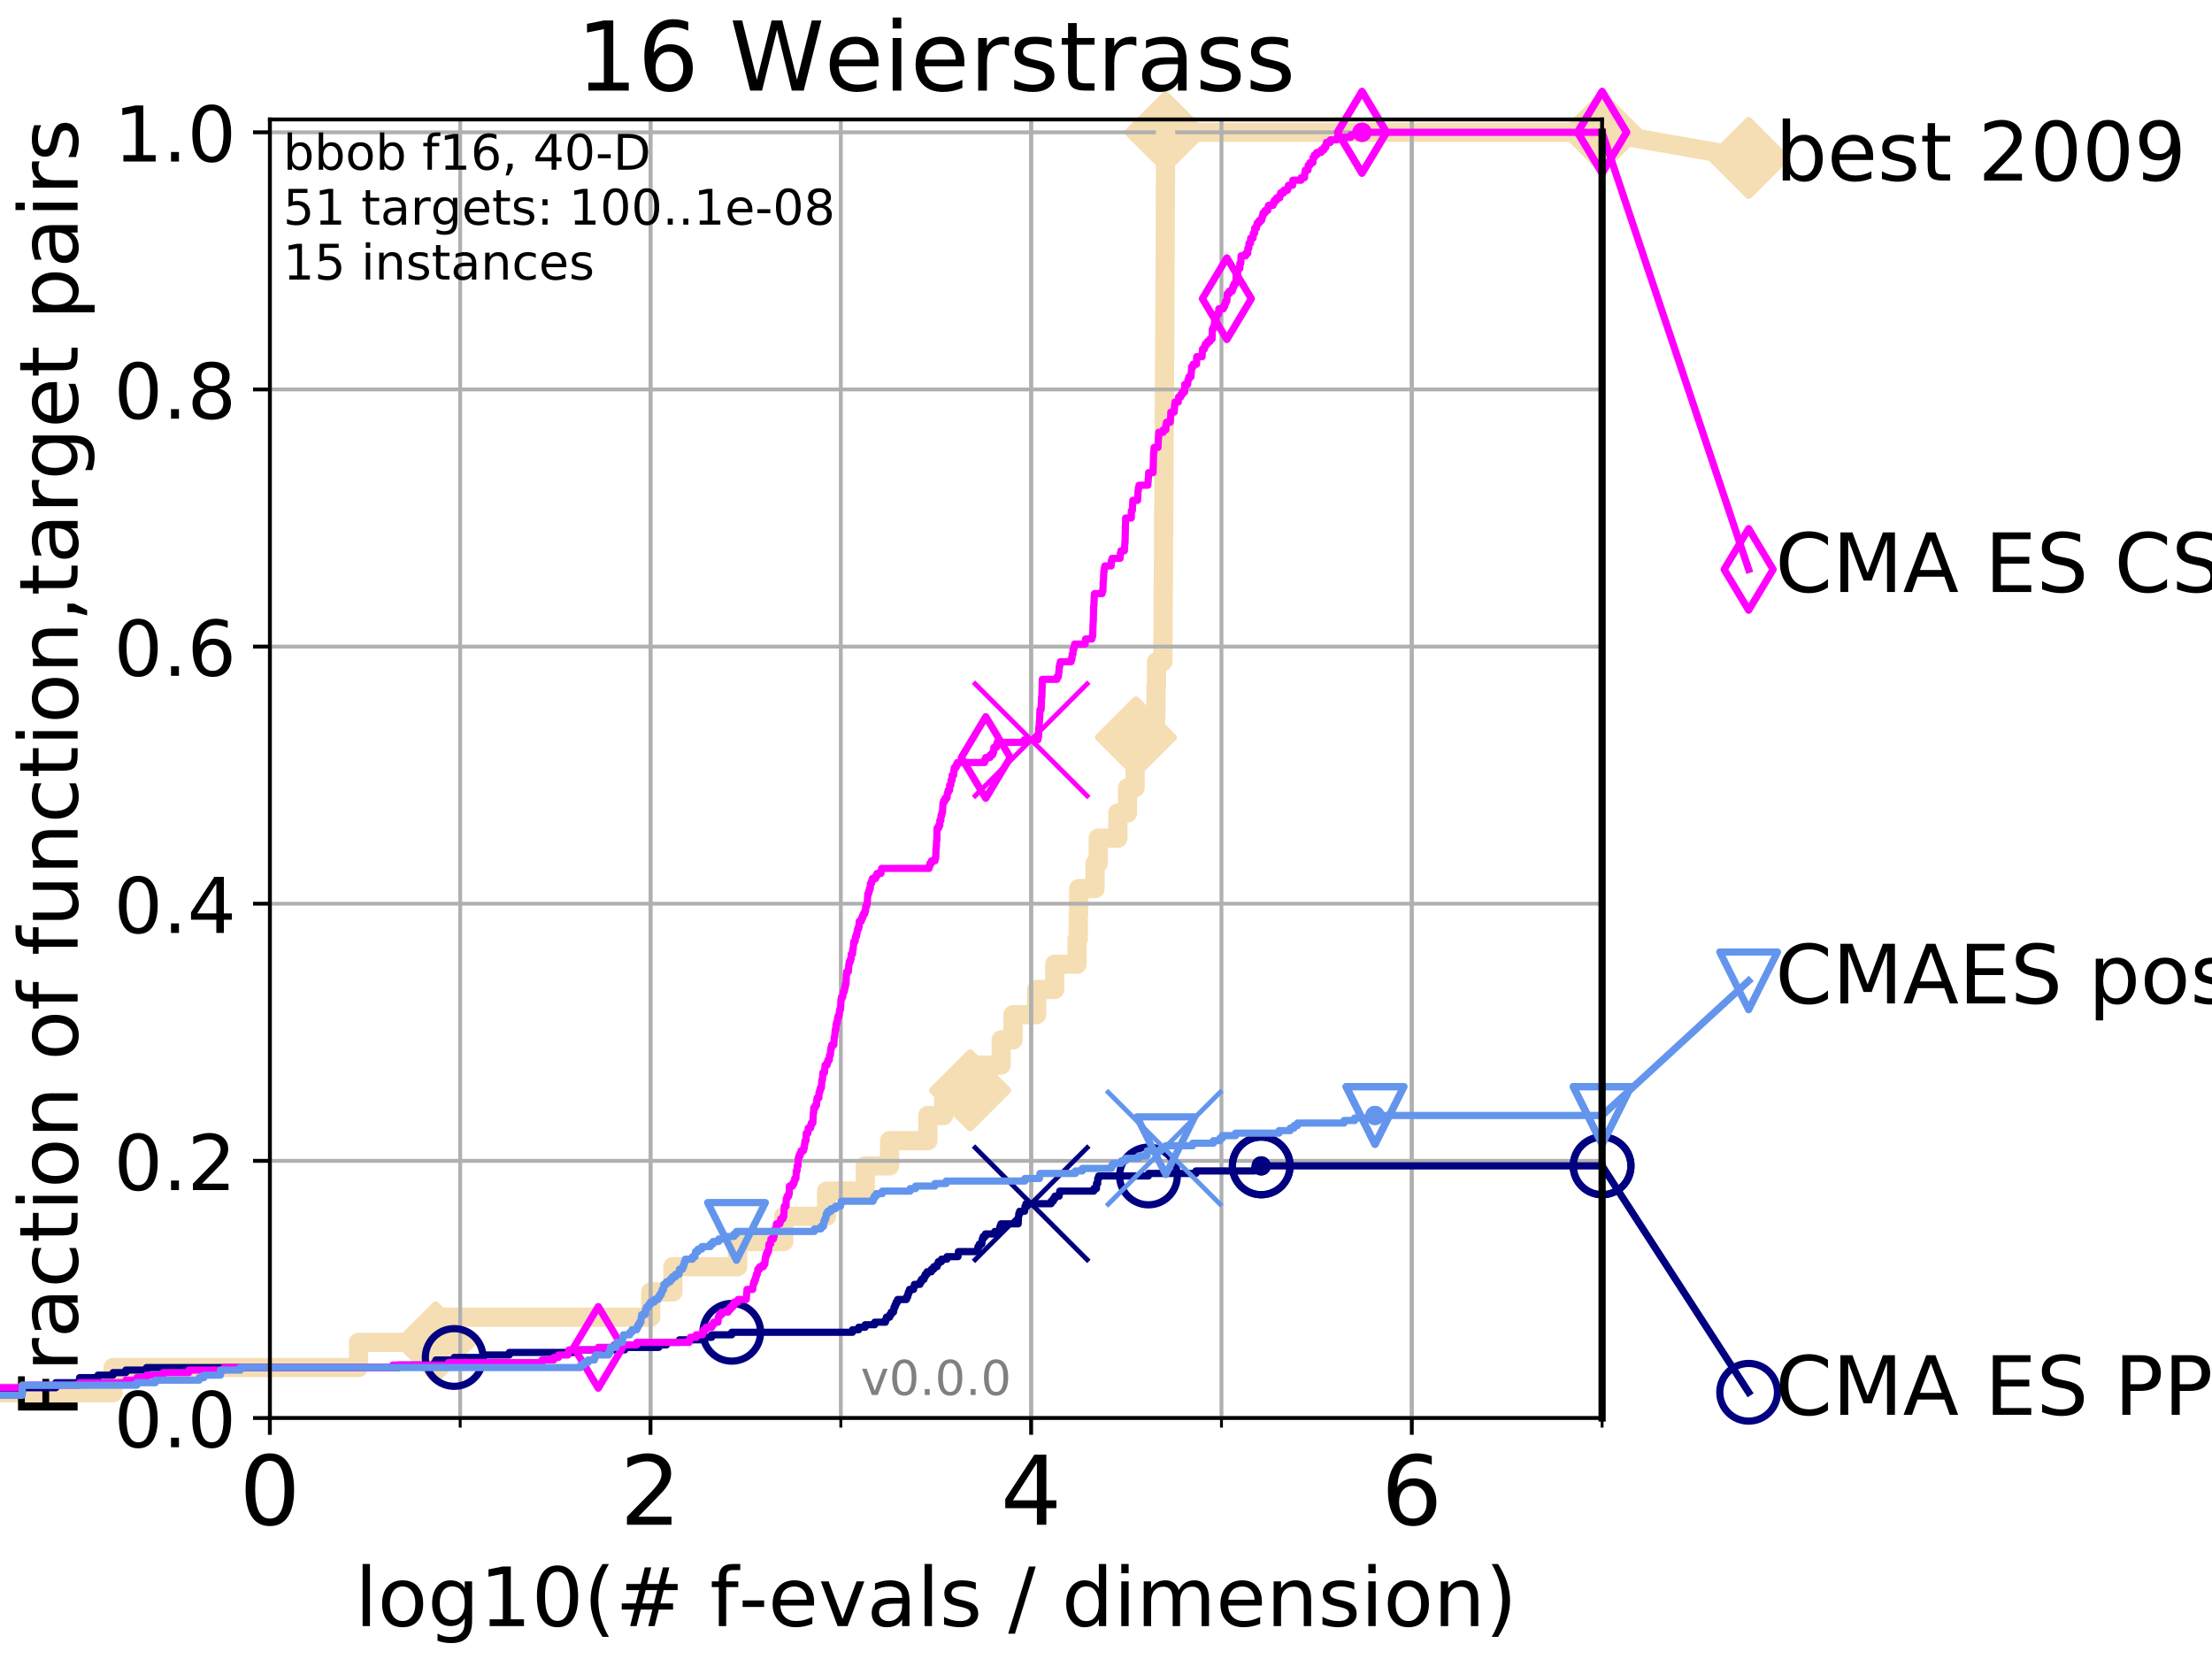 <?xml version="1.0" encoding="utf-8" standalone="no"?>
<!DOCTYPE svg PUBLIC "-//W3C//DTD SVG 1.1//EN"
  "http://www.w3.org/Graphics/SVG/1.1/DTD/svg11.dtd">
<!-- Created with matplotlib (http://matplotlib.org/) -->
<svg height="345pt" version="1.1" viewBox="0 0 460 345" width="460pt" xmlns="http://www.w3.org/2000/svg" xmlns:xlink="http://www.w3.org/1999/xlink">
 <defs>
  <style type="text/css">
*{stroke-linecap:butt;stroke-linejoin:round;}
  </style>
 </defs>
 <g id="figure_1">
  <g id="patch_1">
   <path d="M 0 345.6 
L 460.8 345.6 
L 460.8 0 
L 0 0 
z
" style="fill:#ffffff;"/>
  </g>
  <g id="axes_1">
   <g id="patch_2">
    <path d="M 56.12 294.88 
L 333.168 294.88 
L 333.168 24.84 
L 56.12 24.84 
z
" style="fill:#ffffff;"/>
   </g>
   <g id="line2d_1">
    <path d="M -1 289.638 
L 23.511 289.638 
L 23.511 284.395 
L 74.568 284.395 
L 74.568 279.153 
L 90.581 279.153 
L 90.581 273.91 
L 135.319 273.91 
L 135.319 268.668 
L 139.931 268.668 
L 139.931 263.425 
L 153.381 263.425 
L 153.381 258.183 
L 163.001 258.183 
L 163.001 252.94 
L 171.892 252.94 
L 171.892 247.698 
L 179.937 247.698 
L 179.937 242.455 
L 184.987 242.455 
L 184.987 237.213 
L 192.95 237.213 
L 192.95 231.97 
L 196.256 231.97 
L 196.256 226.728 
L 201.742 226.728 
L 201.742 221.485 
L 208.197 221.485 
L 208.197 216.243 
L 210.676 216.243 
L 210.676 211 
L 215.58 211 
L 215.58 205.758 
L 219.343 205.758 
L 219.343 200.515 
L 223.976 200.515 
L 223.976 195.273 
L 224.235 195.273 
L 224.235 190.03 
L 224.317 190.03 
L 224.317 184.788 
L 227.719 184.788 
L 227.719 179.546 
L 228.385 179.546 
L 228.385 174.303 
L 232.466 174.303 
L 232.466 169.061 
L 234.475 169.061 
L 234.475 163.818 
L 236.051 163.818 
L 236.051 158.576 
L 236.222 158.576 
L 236.222 153.333 
L 240.311 153.333 
L 240.311 148.091 
L 240.393 148.091 
L 240.393 142.848 
L 240.511 142.848 
L 240.511 137.606 
L 241.839 137.606 
L 241.839 132.363 
L 241.87 132.363 
L 241.87 127.121 
L 241.905 127.121 
L 241.905 121.878 
L 241.938 121.878 
L 241.938 116.636 
L 241.968 116.636 
L 241.968 111.393 
L 241.996 111.393 
L 241.996 106.151 
L 242.029 106.151 
L 242.029 100.908 
L 242.056 100.908 
L 242.056 95.666 
L 242.088 95.666 
L 242.088 90.423 
L 242.116 90.423 
L 242.116 85.181 
L 242.145 85.181 
L 242.145 79.938 
L 242.175 79.938 
L 242.175 74.696 
L 242.197 74.696 
L 242.197 69.453 
L 242.23 69.453 
L 242.23 64.211 
L 242.258 64.211 
L 242.258 58.969 
L 242.282 58.969 
L 242.282 53.726 
L 242.307 53.726 
L 242.307 48.484 
L 242.33 48.484 
L 242.33 43.241 
L 242.351 43.241 
L 242.351 37.999 
L 242.376 37.999 
L 242.376 32.756 
L 242.397 32.756 
L 242.397 27.514 
L 333.168 27.514 
" style="fill:none;stroke:#f5deb3;stroke-linecap:square;stroke-width:4;"/>
   </g>
   <g id="line2d_2">
    <defs>
     <path d="M -0 7.778 
L 7.778 0 
L 0 -7.778 
L -7.778 -0 
z
" id="m996b986c68" style="stroke:#f5deb3;stroke-linejoin:miter;stroke-width:1.5;"/>
    </defs>
    <g>
     <use style="fill:#f5deb3;stroke:#f5deb3;stroke-linejoin:miter;stroke-width:1.5;" x="90.581" xlink:href="#m996b986c68" y="279.153"/>
     <use style="fill:#f5deb3;stroke:#f5deb3;stroke-linejoin:miter;stroke-width:1.5;" x="201.742" xlink:href="#m996b986c68" y="226.728"/>
     <use style="fill:#f5deb3;stroke:#f5deb3;stroke-linejoin:miter;stroke-width:1.5;" x="236.222" xlink:href="#m996b986c68" y="153.333"/>
     <use style="fill:#f5deb3;stroke:#f5deb3;stroke-linejoin:miter;stroke-width:1.5;" x="242.397" xlink:href="#m996b986c68" y="27.514"/>
     <use style="fill:#f5deb3;stroke:#f5deb3;stroke-linejoin:miter;stroke-width:1.5;" x="242.397" xlink:href="#m996b986c68" y="27.514"/>
     <use style="fill:#f5deb3;stroke:#f5deb3;stroke-linejoin:miter;stroke-width:1.5;" x="333.168" xlink:href="#m996b986c68" y="27.514"/>
    </g>
   </g>
   <g id="line2d_3">
    <path style="fill:none;stroke:#f5deb3;stroke-linecap:square;stroke-width:4;"/>
    <g/>
   </g>
   <g id="line2d_4">
    <path d="M 333.168 27.514 
L 363.643 32.861 
" style="fill:none;stroke:#f5deb3;stroke-linecap:square;stroke-width:4;"/>
    <g>
     <use style="fill:#f5deb3;stroke:#f5deb3;stroke-linejoin:miter;stroke-width:1.5;" x="333.168" xlink:href="#m996b986c68" y="27.514"/>
     <use style="fill:#f5deb3;stroke:#f5deb3;stroke-linejoin:miter;stroke-width:1.5;" x="363.643" xlink:href="#m996b986c68" y="32.861"/>
    </g>
   </g>
   <g id="matplotlib.axis_1">
    <g id="xtick_1">
     <g id="line2d_5">
      <path clip-path="url(#p6df4411fa1)" d="M 56.12 294.88 
L 56.12 24.84 
" style="fill:none;stroke:#b0b0b0;stroke-linecap:square;stroke-width:0.8;"/>
     </g>
     <g id="line2d_6">
      <defs>
       <path d="M 0 0 
L 0 3.5 
" id="md1239551cc" style="stroke:#000000;stroke-width:0.8;"/>
      </defs>
      <g>
       <use style="stroke:#000000;stroke-width:0.8;" x="56.12" xlink:href="#md1239551cc" y="294.88"/>
      </g>
     </g>
     <g id="text_1">
      <!-- 0 -->
      <defs>
       <path d="M 31.781 66.406 
Q 24.172 66.406 20.328 58.906 
Q 16.5 51.422 16.5 36.375 
Q 16.5 21.391 20.328 13.891 
Q 24.172 6.391 31.781 6.391 
Q 39.453 6.391 43.281 13.891 
Q 47.125 21.391 47.125 36.375 
Q 47.125 51.422 43.281 58.906 
Q 39.453 66.406 31.781 66.406 
z
M 31.781 74.219 
Q 44.047 74.219 50.516 64.516 
Q 56.984 54.828 56.984 36.375 
Q 56.984 17.969 50.516 8.266 
Q 44.047 -1.422 31.781 -1.422 
Q 19.531 -1.422 13.062 8.266 
Q 6.594 17.969 6.594 36.375 
Q 6.594 54.828 13.062 64.516 
Q 19.531 74.219 31.781 74.219 
z
" id="DejaVuSans-30"/>
      </defs>
      <g transform="translate(49.758 317.077)scale(0.2 -0.2)">
       <use xlink:href="#DejaVuSans-30"/>
      </g>
     </g>
    </g>
    <g id="xtick_2">
     <g id="line2d_7">
      <path clip-path="url(#p6df4411fa1)" d="M 135.277 294.88 
L 135.277 24.84 
" style="fill:none;stroke:#b0b0b0;stroke-linecap:square;stroke-width:0.8;"/>
     </g>
     <g id="line2d_8">
      <g>
       <use style="stroke:#000000;stroke-width:0.8;" x="135.277" xlink:href="#md1239551cc" y="294.88"/>
      </g>
     </g>
     <g id="text_2">
      <!-- 2 -->
      <defs>
       <path d="M 19.188 8.297 
L 53.609 8.297 
L 53.609 0 
L 7.328 0 
L 7.328 8.297 
Q 12.938 14.109 22.625 23.891 
Q 32.328 33.688 34.812 36.531 
Q 39.547 41.844 41.422 45.531 
Q 43.312 49.219 43.312 52.781 
Q 43.312 58.594 39.234 62.25 
Q 35.156 65.922 28.609 65.922 
Q 23.969 65.922 18.812 64.312 
Q 13.672 62.703 7.812 59.422 
L 7.812 69.391 
Q 13.766 71.781 18.938 73 
Q 24.125 74.219 28.422 74.219 
Q 39.75 74.219 46.484 68.547 
Q 53.219 62.891 53.219 53.422 
Q 53.219 48.922 51.531 44.891 
Q 49.859 40.875 45.406 35.406 
Q 44.188 33.984 37.641 27.219 
Q 31.109 20.453 19.188 8.297 
z
" id="DejaVuSans-32"/>
      </defs>
      <g transform="translate(128.914 317.077)scale(0.2 -0.2)">
       <use xlink:href="#DejaVuSans-32"/>
      </g>
     </g>
    </g>
    <g id="xtick_3">
     <g id="line2d_9">
      <path clip-path="url(#p6df4411fa1)" d="M 214.433 294.88 
L 214.433 24.84 
" style="fill:none;stroke:#b0b0b0;stroke-linecap:square;stroke-width:0.8;"/>
     </g>
     <g id="line2d_10">
      <g>
       <use style="stroke:#000000;stroke-width:0.8;" x="214.433" xlink:href="#md1239551cc" y="294.88"/>
      </g>
     </g>
     <g id="text_3">
      <!-- 4 -->
      <defs>
       <path d="M 37.797 64.312 
L 12.891 25.391 
L 37.797 25.391 
z
M 35.203 72.906 
L 47.609 72.906 
L 47.609 25.391 
L 58.016 25.391 
L 58.016 17.188 
L 47.609 17.188 
L 47.609 0 
L 37.797 0 
L 37.797 17.188 
L 4.891 17.188 
L 4.891 26.703 
z
" id="DejaVuSans-34"/>
      </defs>
      <g transform="translate(208.071 317.077)scale(0.2 -0.2)">
       <use xlink:href="#DejaVuSans-34"/>
      </g>
     </g>
    </g>
    <g id="xtick_4">
     <g id="line2d_11">
      <path clip-path="url(#p6df4411fa1)" d="M 293.59 294.88 
L 293.59 24.84 
" style="fill:none;stroke:#b0b0b0;stroke-linecap:square;stroke-width:0.8;"/>
     </g>
     <g id="line2d_12">
      <g>
       <use style="stroke:#000000;stroke-width:0.8;" x="293.59" xlink:href="#md1239551cc" y="294.88"/>
      </g>
     </g>
     <g id="text_4">
      <!-- 6 -->
      <defs>
       <path d="M 33.016 40.375 
Q 26.375 40.375 22.484 35.828 
Q 18.609 31.297 18.609 23.391 
Q 18.609 15.531 22.484 10.953 
Q 26.375 6.391 33.016 6.391 
Q 39.656 6.391 43.531 10.953 
Q 47.406 15.531 47.406 23.391 
Q 47.406 31.297 43.531 35.828 
Q 39.656 40.375 33.016 40.375 
z
M 52.594 71.297 
L 52.594 62.312 
Q 48.875 64.062 45.094 64.984 
Q 41.312 65.922 37.594 65.922 
Q 27.828 65.922 22.672 59.328 
Q 17.531 52.734 16.797 39.406 
Q 19.672 43.656 24.016 45.922 
Q 28.375 48.188 33.594 48.188 
Q 44.578 48.188 50.953 41.516 
Q 57.328 34.859 57.328 23.391 
Q 57.328 12.156 50.688 5.359 
Q 44.047 -1.422 33.016 -1.422 
Q 20.359 -1.422 13.672 8.266 
Q 6.984 17.969 6.984 36.375 
Q 6.984 53.656 15.188 63.938 
Q 23.391 74.219 37.203 74.219 
Q 40.922 74.219 44.703 73.484 
Q 48.484 72.75 52.594 71.297 
z
" id="DejaVuSans-36"/>
      </defs>
      <g transform="translate(287.227 317.077)scale(0.2 -0.2)">
       <use xlink:href="#DejaVuSans-36"/>
      </g>
     </g>
    </g>
    <g id="xtick_5">
     <g id="line2d_13">
      <path clip-path="url(#p6df4411fa1)" d="M 56.12 294.88 
L 56.12 24.84 
" style="fill:none;stroke:#b0b0b0;stroke-linecap:square;stroke-width:0.8;"/>
     </g>
     <g id="line2d_14">
      <defs>
       <path d="M 0 0 
L 0 2 
" id="m4430c4f9d6" style="stroke:#000000;stroke-width:0.6;"/>
      </defs>
      <g>
       <use style="stroke:#000000;stroke-width:0.6;" x="56.12" xlink:href="#m4430c4f9d6" y="294.88"/>
      </g>
     </g>
    </g>
    <g id="xtick_6">
     <g id="line2d_15">
      <path clip-path="url(#p6df4411fa1)" d="M 95.698 294.88 
L 95.698 24.84 
" style="fill:none;stroke:#b0b0b0;stroke-linecap:square;stroke-width:0.8;"/>
     </g>
     <g id="line2d_16">
      <g>
       <use style="stroke:#000000;stroke-width:0.6;" x="95.698" xlink:href="#m4430c4f9d6" y="294.88"/>
      </g>
     </g>
    </g>
    <g id="xtick_7">
     <g id="line2d_17">
      <path clip-path="url(#p6df4411fa1)" d="M 135.277 294.88 
L 135.277 24.84 
" style="fill:none;stroke:#b0b0b0;stroke-linecap:square;stroke-width:0.8;"/>
     </g>
     <g id="line2d_18">
      <g>
       <use style="stroke:#000000;stroke-width:0.6;" x="135.277" xlink:href="#m4430c4f9d6" y="294.88"/>
      </g>
     </g>
    </g>
    <g id="xtick_8">
     <g id="line2d_19">
      <path clip-path="url(#p6df4411fa1)" d="M 174.855 294.88 
L 174.855 24.84 
" style="fill:none;stroke:#b0b0b0;stroke-linecap:square;stroke-width:0.8;"/>
     </g>
     <g id="line2d_20">
      <g>
       <use style="stroke:#000000;stroke-width:0.6;" x="174.855" xlink:href="#m4430c4f9d6" y="294.88"/>
      </g>
     </g>
    </g>
    <g id="xtick_9">
     <g id="line2d_21">
      <path clip-path="url(#p6df4411fa1)" d="M 214.433 294.88 
L 214.433 24.84 
" style="fill:none;stroke:#b0b0b0;stroke-linecap:square;stroke-width:0.8;"/>
     </g>
     <g id="line2d_22">
      <g>
       <use style="stroke:#000000;stroke-width:0.6;" x="214.433" xlink:href="#m4430c4f9d6" y="294.88"/>
      </g>
     </g>
    </g>
    <g id="xtick_10">
     <g id="line2d_23">
      <path clip-path="url(#p6df4411fa1)" d="M 254.011 294.88 
L 254.011 24.84 
" style="fill:none;stroke:#b0b0b0;stroke-linecap:square;stroke-width:0.8;"/>
     </g>
     <g id="line2d_24">
      <g>
       <use style="stroke:#000000;stroke-width:0.6;" x="254.011" xlink:href="#m4430c4f9d6" y="294.88"/>
      </g>
     </g>
    </g>
    <g id="xtick_11">
     <g id="line2d_25">
      <path clip-path="url(#p6df4411fa1)" d="M 293.59 294.88 
L 293.59 24.84 
" style="fill:none;stroke:#b0b0b0;stroke-linecap:square;stroke-width:0.8;"/>
     </g>
     <g id="line2d_26">
      <g>
       <use style="stroke:#000000;stroke-width:0.6;" x="293.59" xlink:href="#m4430c4f9d6" y="294.88"/>
      </g>
     </g>
    </g>
    <g id="xtick_12">
     <g id="line2d_27">
      <path clip-path="url(#p6df4411fa1)" d="M 333.168 294.88 
L 333.168 24.84 
" style="fill:none;stroke:#b0b0b0;stroke-linecap:square;stroke-width:0.8;"/>
     </g>
     <g id="line2d_28">
      <g>
       <use style="stroke:#000000;stroke-width:0.6;" x="333.168" xlink:href="#m4430c4f9d6" y="294.88"/>
      </g>
     </g>
    </g>
    <g id="text_5">
     <!-- log10(# f-evals / dimension) -->
     <defs>
      <path d="M 9.422 75.984 
L 18.406 75.984 
L 18.406 0 
L 9.422 0 
z
" id="DejaVuSans-6c"/>
      <path d="M 30.609 48.391 
Q 23.391 48.391 19.188 42.75 
Q 14.984 37.109 14.984 27.297 
Q 14.984 17.484 19.156 11.844 
Q 23.344 6.203 30.609 6.203 
Q 37.797 6.203 41.984 11.859 
Q 46.188 17.531 46.188 27.297 
Q 46.188 37.016 41.984 42.703 
Q 37.797 48.391 30.609 48.391 
z
M 30.609 56 
Q 42.328 56 49.016 48.375 
Q 55.719 40.766 55.719 27.297 
Q 55.719 13.875 49.016 6.219 
Q 42.328 -1.422 30.609 -1.422 
Q 18.844 -1.422 12.172 6.219 
Q 5.516 13.875 5.516 27.297 
Q 5.516 40.766 12.172 48.375 
Q 18.844 56 30.609 56 
z
" id="DejaVuSans-6f"/>
      <path d="M 45.406 27.984 
Q 45.406 37.75 41.375 43.109 
Q 37.359 48.484 30.078 48.484 
Q 22.859 48.484 18.828 43.109 
Q 14.797 37.75 14.797 27.984 
Q 14.797 18.266 18.828 12.891 
Q 22.859 7.516 30.078 7.516 
Q 37.359 7.516 41.375 12.891 
Q 45.406 18.266 45.406 27.984 
z
M 54.391 6.781 
Q 54.391 -7.172 48.188 -13.984 
Q 42 -20.797 29.203 -20.797 
Q 24.469 -20.797 20.266 -20.094 
Q 16.062 -19.391 12.109 -17.922 
L 12.109 -9.188 
Q 16.062 -11.328 19.922 -12.344 
Q 23.781 -13.375 27.781 -13.375 
Q 36.625 -13.375 41.016 -8.766 
Q 45.406 -4.156 45.406 5.172 
L 45.406 9.625 
Q 42.625 4.781 38.281 2.391 
Q 33.938 0 27.875 0 
Q 17.828 0 11.672 7.656 
Q 5.516 15.328 5.516 27.984 
Q 5.516 40.672 11.672 48.328 
Q 17.828 56 27.875 56 
Q 33.938 56 38.281 53.609 
Q 42.625 51.219 45.406 46.391 
L 45.406 54.688 
L 54.391 54.688 
z
" id="DejaVuSans-67"/>
      <path d="M 12.406 8.297 
L 28.516 8.297 
L 28.516 63.922 
L 10.984 60.406 
L 10.984 69.391 
L 28.422 72.906 
L 38.281 72.906 
L 38.281 8.297 
L 54.391 8.297 
L 54.391 0 
L 12.406 0 
z
" id="DejaVuSans-31"/>
      <path d="M 31 75.875 
Q 24.469 64.656 21.281 53.656 
Q 18.109 42.672 18.109 31.391 
Q 18.109 20.125 21.312 9.062 
Q 24.516 -2 31 -13.188 
L 23.188 -13.188 
Q 15.875 -1.703 12.234 9.375 
Q 8.594 20.453 8.594 31.391 
Q 8.594 42.281 12.203 53.312 
Q 15.828 64.359 23.188 75.875 
z
" id="DejaVuSans-28"/>
      <path d="M 51.125 44 
L 36.922 44 
L 32.812 27.688 
L 47.125 27.688 
z
M 43.797 71.781 
L 38.719 51.516 
L 52.984 51.516 
L 58.109 71.781 
L 65.922 71.781 
L 60.891 51.516 
L 76.125 51.516 
L 76.125 44 
L 58.984 44 
L 54.984 27.688 
L 70.516 27.688 
L 70.516 20.219 
L 53.078 20.219 
L 48 0 
L 40.188 0 
L 45.219 20.219 
L 30.906 20.219 
L 25.875 0 
L 18.016 0 
L 23.094 20.219 
L 7.719 20.219 
L 7.719 27.688 
L 24.906 27.688 
L 29 44 
L 13.281 44 
L 13.281 51.516 
L 30.906 51.516 
L 35.891 71.781 
z
" id="DejaVuSans-23"/>
      <path id="DejaVuSans-20"/>
      <path d="M 37.109 75.984 
L 37.109 68.5 
L 28.516 68.5 
Q 23.688 68.5 21.797 66.547 
Q 19.922 64.594 19.922 59.516 
L 19.922 54.688 
L 34.719 54.688 
L 34.719 47.703 
L 19.922 47.703 
L 19.922 0 
L 10.891 0 
L 10.891 47.703 
L 2.297 47.703 
L 2.297 54.688 
L 10.891 54.688 
L 10.891 58.5 
Q 10.891 67.625 15.141 71.797 
Q 19.391 75.984 28.609 75.984 
z
" id="DejaVuSans-66"/>
      <path d="M 4.891 31.391 
L 31.203 31.391 
L 31.203 23.391 
L 4.891 23.391 
z
" id="DejaVuSans-2d"/>
      <path d="M 56.203 29.594 
L 56.203 25.203 
L 14.891 25.203 
Q 15.484 15.922 20.484 11.062 
Q 25.484 6.203 34.422 6.203 
Q 39.594 6.203 44.453 7.469 
Q 49.312 8.734 54.109 11.281 
L 54.109 2.781 
Q 49.266 0.734 44.188 -0.344 
Q 39.109 -1.422 33.891 -1.422 
Q 20.797 -1.422 13.156 6.188 
Q 5.516 13.812 5.516 26.812 
Q 5.516 40.234 12.766 48.109 
Q 20.016 56 32.328 56 
Q 43.359 56 49.781 48.891 
Q 56.203 41.797 56.203 29.594 
z
M 47.219 32.234 
Q 47.125 39.594 43.094 43.984 
Q 39.062 48.391 32.422 48.391 
Q 24.906 48.391 20.391 44.141 
Q 15.875 39.891 15.188 32.172 
z
" id="DejaVuSans-65"/>
      <path d="M 2.984 54.688 
L 12.5 54.688 
L 29.594 8.797 
L 46.688 54.688 
L 56.203 54.688 
L 35.688 0 
L 23.484 0 
z
" id="DejaVuSans-76"/>
      <path d="M 34.281 27.484 
Q 23.391 27.484 19.188 25 
Q 14.984 22.516 14.984 16.5 
Q 14.984 11.719 18.141 8.906 
Q 21.297 6.109 26.703 6.109 
Q 34.188 6.109 38.703 11.406 
Q 43.219 16.703 43.219 25.484 
L 43.219 27.484 
z
M 52.203 31.203 
L 52.203 0 
L 43.219 0 
L 43.219 8.297 
Q 40.141 3.328 35.547 0.953 
Q 30.953 -1.422 24.312 -1.422 
Q 15.922 -1.422 10.953 3.297 
Q 6 8.016 6 15.922 
Q 6 25.141 12.172 29.828 
Q 18.359 34.516 30.609 34.516 
L 43.219 34.516 
L 43.219 35.406 
Q 43.219 41.609 39.141 45 
Q 35.062 48.391 27.688 48.391 
Q 23 48.391 18.547 47.266 
Q 14.109 46.141 10.016 43.891 
L 10.016 52.203 
Q 14.938 54.109 19.578 55.047 
Q 24.219 56 28.609 56 
Q 40.484 56 46.344 49.844 
Q 52.203 43.703 52.203 31.203 
z
" id="DejaVuSans-61"/>
      <path d="M 44.281 53.078 
L 44.281 44.578 
Q 40.484 46.531 36.375 47.5 
Q 32.281 48.484 27.875 48.484 
Q 21.188 48.484 17.844 46.438 
Q 14.5 44.391 14.5 40.281 
Q 14.5 37.156 16.891 35.375 
Q 19.281 33.594 26.516 31.984 
L 29.594 31.297 
Q 39.156 29.25 43.188 25.516 
Q 47.219 21.781 47.219 15.094 
Q 47.219 7.469 41.188 3.016 
Q 35.156 -1.422 24.609 -1.422 
Q 20.219 -1.422 15.453 -0.562 
Q 10.688 0.297 5.422 2 
L 5.422 11.281 
Q 10.406 8.688 15.234 7.391 
Q 20.062 6.109 24.812 6.109 
Q 31.156 6.109 34.562 8.281 
Q 37.984 10.453 37.984 14.406 
Q 37.984 18.062 35.516 20.016 
Q 33.062 21.969 24.703 23.781 
L 21.578 24.516 
Q 13.234 26.266 9.516 29.906 
Q 5.812 33.547 5.812 39.891 
Q 5.812 47.609 11.281 51.797 
Q 16.75 56 26.812 56 
Q 31.781 56 36.172 55.266 
Q 40.578 54.547 44.281 53.078 
z
" id="DejaVuSans-73"/>
      <path d="M 25.391 72.906 
L 33.688 72.906 
L 8.297 -9.281 
L 0 -9.281 
z
" id="DejaVuSans-2f"/>
      <path d="M 45.406 46.391 
L 45.406 75.984 
L 54.391 75.984 
L 54.391 0 
L 45.406 0 
L 45.406 8.203 
Q 42.578 3.328 38.25 0.953 
Q 33.938 -1.422 27.875 -1.422 
Q 17.969 -1.422 11.734 6.484 
Q 5.516 14.406 5.516 27.297 
Q 5.516 40.188 11.734 48.094 
Q 17.969 56 27.875 56 
Q 33.938 56 38.25 53.625 
Q 42.578 51.266 45.406 46.391 
z
M 14.797 27.297 
Q 14.797 17.391 18.875 11.75 
Q 22.953 6.109 30.078 6.109 
Q 37.203 6.109 41.297 11.75 
Q 45.406 17.391 45.406 27.297 
Q 45.406 37.203 41.297 42.844 
Q 37.203 48.484 30.078 48.484 
Q 22.953 48.484 18.875 42.844 
Q 14.797 37.203 14.797 27.297 
z
" id="DejaVuSans-64"/>
      <path d="M 9.422 54.688 
L 18.406 54.688 
L 18.406 0 
L 9.422 0 
z
M 9.422 75.984 
L 18.406 75.984 
L 18.406 64.594 
L 9.422 64.594 
z
" id="DejaVuSans-69"/>
      <path d="M 52 44.188 
Q 55.375 50.25 60.062 53.125 
Q 64.75 56 71.094 56 
Q 79.641 56 84.281 50.016 
Q 88.922 44.047 88.922 33.016 
L 88.922 0 
L 79.891 0 
L 79.891 32.719 
Q 79.891 40.578 77.094 44.375 
Q 74.312 48.188 68.609 48.188 
Q 61.625 48.188 57.562 43.547 
Q 53.516 38.922 53.516 30.906 
L 53.516 0 
L 44.484 0 
L 44.484 32.719 
Q 44.484 40.625 41.703 44.406 
Q 38.922 48.188 33.109 48.188 
Q 26.219 48.188 22.156 43.531 
Q 18.109 38.875 18.109 30.906 
L 18.109 0 
L 9.078 0 
L 9.078 54.688 
L 18.109 54.688 
L 18.109 46.188 
Q 21.188 51.219 25.484 53.609 
Q 29.781 56 35.688 56 
Q 41.656 56 45.828 52.969 
Q 50 49.953 52 44.188 
z
" id="DejaVuSans-6d"/>
      <path d="M 54.891 33.016 
L 54.891 0 
L 45.906 0 
L 45.906 32.719 
Q 45.906 40.484 42.875 44.328 
Q 39.844 48.188 33.797 48.188 
Q 26.516 48.188 22.312 43.547 
Q 18.109 38.922 18.109 30.906 
L 18.109 0 
L 9.078 0 
L 9.078 54.688 
L 18.109 54.688 
L 18.109 46.188 
Q 21.344 51.125 25.703 53.562 
Q 30.078 56 35.797 56 
Q 45.219 56 50.047 50.172 
Q 54.891 44.344 54.891 33.016 
z
" id="DejaVuSans-6e"/>
      <path d="M 8.016 75.875 
L 15.828 75.875 
Q 23.141 64.359 26.781 53.312 
Q 30.422 42.281 30.422 31.391 
Q 30.422 20.453 26.781 9.375 
Q 23.141 -1.703 15.828 -13.188 
L 8.016 -13.188 
Q 14.5 -2 17.703 9.062 
Q 20.906 20.125 20.906 31.391 
Q 20.906 42.672 17.703 53.656 
Q 14.5 64.656 8.016 75.875 
z
" id="DejaVuSans-29"/>
     </defs>
     <g transform="translate(73.803 338.154)scale(0.17 -0.17)">
      <use xlink:href="#DejaVuSans-6c"/>
      <use x="27.783" xlink:href="#DejaVuSans-6f"/>
      <use x="88.965" xlink:href="#DejaVuSans-67"/>
      <use x="152.441" xlink:href="#DejaVuSans-31"/>
      <use x="216.064" xlink:href="#DejaVuSans-30"/>
      <use x="279.688" xlink:href="#DejaVuSans-28"/>
      <use x="318.701" xlink:href="#DejaVuSans-23"/>
      <use x="402.49" xlink:href="#DejaVuSans-20"/>
      <use x="434.277" xlink:href="#DejaVuSans-66"/>
      <use x="469.404" xlink:href="#DejaVuSans-2d"/>
      <use x="505.488" xlink:href="#DejaVuSans-65"/>
      <use x="567.012" xlink:href="#DejaVuSans-76"/>
      <use x="626.191" xlink:href="#DejaVuSans-61"/>
      <use x="687.471" xlink:href="#DejaVuSans-6c"/>
      <use x="715.254" xlink:href="#DejaVuSans-73"/>
      <use x="767.354" xlink:href="#DejaVuSans-20"/>
      <use x="799.141" xlink:href="#DejaVuSans-2f"/>
      <use x="832.832" xlink:href="#DejaVuSans-20"/>
      <use x="864.619" xlink:href="#DejaVuSans-64"/>
      <use x="928.096" xlink:href="#DejaVuSans-69"/>
      <use x="955.879" xlink:href="#DejaVuSans-6d"/>
      <use x="1053.291" xlink:href="#DejaVuSans-65"/>
      <use x="1114.814" xlink:href="#DejaVuSans-6e"/>
      <use x="1178.193" xlink:href="#DejaVuSans-73"/>
      <use x="1230.293" xlink:href="#DejaVuSans-69"/>
      <use x="1258.076" xlink:href="#DejaVuSans-6f"/>
      <use x="1319.258" xlink:href="#DejaVuSans-6e"/>
      <use x="1382.637" xlink:href="#DejaVuSans-29"/>
     </g>
    </g>
   </g>
   <g id="matplotlib.axis_2">
    <g id="ytick_1">
     <g id="line2d_29">
      <path clip-path="url(#p6df4411fa1)" d="M 56.12 294.88 
L 333.168 294.88 
" style="fill:none;stroke:#b0b0b0;stroke-linecap:square;stroke-width:0.8;"/>
     </g>
     <g id="line2d_30">
      <defs>
       <path d="M 0 0 
L -3.5 0 
" id="m3aca0c2081" style="stroke:#000000;stroke-width:0.8;"/>
      </defs>
      <g>
       <use style="stroke:#000000;stroke-width:0.8;" x="56.12" xlink:href="#m3aca0c2081" y="294.88"/>
      </g>
     </g>
     <g id="text_6">
      <!-- 0.0 -->
      <defs>
       <path d="M 10.688 12.406 
L 21 12.406 
L 21 0 
L 10.688 0 
z
" id="DejaVuSans-2e"/>
      </defs>
      <g transform="translate(23.675 300.959)scale(0.16 -0.16)">
       <use xlink:href="#DejaVuSans-30"/>
       <use x="63.623" xlink:href="#DejaVuSans-2e"/>
       <use x="95.41" xlink:href="#DejaVuSans-30"/>
      </g>
     </g>
    </g>
    <g id="ytick_2">
     <g id="line2d_31">
      <path clip-path="url(#p6df4411fa1)" d="M 56.12 241.407 
L 333.168 241.407 
" style="fill:none;stroke:#b0b0b0;stroke-linecap:square;stroke-width:0.8;"/>
     </g>
     <g id="line2d_32">
      <g>
       <use style="stroke:#000000;stroke-width:0.8;" x="56.12" xlink:href="#m3aca0c2081" y="241.407"/>
      </g>
     </g>
     <g id="text_7">
      <!-- 0.2 -->
      <g transform="translate(23.675 247.485)scale(0.16 -0.16)">
       <use xlink:href="#DejaVuSans-30"/>
       <use x="63.623" xlink:href="#DejaVuSans-2e"/>
       <use x="95.41" xlink:href="#DejaVuSans-32"/>
      </g>
     </g>
    </g>
    <g id="ytick_3">
     <g id="line2d_33">
      <path clip-path="url(#p6df4411fa1)" d="M 56.12 187.933 
L 333.168 187.933 
" style="fill:none;stroke:#b0b0b0;stroke-linecap:square;stroke-width:0.8;"/>
     </g>
     <g id="line2d_34">
      <g>
       <use style="stroke:#000000;stroke-width:0.8;" x="56.12" xlink:href="#m3aca0c2081" y="187.933"/>
      </g>
     </g>
     <g id="text_8">
      <!-- 0.4 -->
      <g transform="translate(23.675 194.012)scale(0.16 -0.16)">
       <use xlink:href="#DejaVuSans-30"/>
       <use x="63.623" xlink:href="#DejaVuSans-2e"/>
       <use x="95.41" xlink:href="#DejaVuSans-34"/>
      </g>
     </g>
    </g>
    <g id="ytick_4">
     <g id="line2d_35">
      <path clip-path="url(#p6df4411fa1)" d="M 56.12 134.46 
L 333.168 134.46 
" style="fill:none;stroke:#b0b0b0;stroke-linecap:square;stroke-width:0.8;"/>
     </g>
     <g id="line2d_36">
      <g>
       <use style="stroke:#000000;stroke-width:0.8;" x="56.12" xlink:href="#m3aca0c2081" y="134.46"/>
      </g>
     </g>
     <g id="text_9">
      <!-- 0.6 -->
      <g transform="translate(23.675 140.539)scale(0.16 -0.16)">
       <use xlink:href="#DejaVuSans-30"/>
       <use x="63.623" xlink:href="#DejaVuSans-2e"/>
       <use x="95.41" xlink:href="#DejaVuSans-36"/>
      </g>
     </g>
    </g>
    <g id="ytick_5">
     <g id="line2d_37">
      <path clip-path="url(#p6df4411fa1)" d="M 56.12 80.987 
L 333.168 80.987 
" style="fill:none;stroke:#b0b0b0;stroke-linecap:square;stroke-width:0.8;"/>
     </g>
     <g id="line2d_38">
      <g>
       <use style="stroke:#000000;stroke-width:0.8;" x="56.12" xlink:href="#m3aca0c2081" y="80.987"/>
      </g>
     </g>
     <g id="text_10">
      <!-- 0.8 -->
      <defs>
       <path d="M 31.781 34.625 
Q 24.75 34.625 20.719 30.859 
Q 16.703 27.094 16.703 20.516 
Q 16.703 13.922 20.719 10.156 
Q 24.75 6.391 31.781 6.391 
Q 38.812 6.391 42.859 10.172 
Q 46.922 13.969 46.922 20.516 
Q 46.922 27.094 42.891 30.859 
Q 38.875 34.625 31.781 34.625 
z
M 21.922 38.812 
Q 15.578 40.375 12.031 44.719 
Q 8.5 49.078 8.5 55.328 
Q 8.5 64.062 14.719 69.141 
Q 20.953 74.219 31.781 74.219 
Q 42.672 74.219 48.875 69.141 
Q 55.078 64.062 55.078 55.328 
Q 55.078 49.078 51.531 44.719 
Q 48 40.375 41.703 38.812 
Q 48.828 37.156 52.797 32.312 
Q 56.781 27.484 56.781 20.516 
Q 56.781 9.906 50.312 4.234 
Q 43.844 -1.422 31.781 -1.422 
Q 19.734 -1.422 13.25 4.234 
Q 6.781 9.906 6.781 20.516 
Q 6.781 27.484 10.781 32.312 
Q 14.797 37.156 21.922 38.812 
z
M 18.312 54.391 
Q 18.312 48.734 21.844 45.562 
Q 25.391 42.391 31.781 42.391 
Q 38.141 42.391 41.719 45.562 
Q 45.312 48.734 45.312 54.391 
Q 45.312 60.062 41.719 63.234 
Q 38.141 66.406 31.781 66.406 
Q 25.391 66.406 21.844 63.234 
Q 18.312 60.062 18.312 54.391 
z
" id="DejaVuSans-38"/>
      </defs>
      <g transform="translate(23.675 87.066)scale(0.16 -0.16)">
       <use xlink:href="#DejaVuSans-30"/>
       <use x="63.623" xlink:href="#DejaVuSans-2e"/>
       <use x="95.41" xlink:href="#DejaVuSans-38"/>
      </g>
     </g>
    </g>
    <g id="ytick_6">
     <g id="line2d_39">
      <path clip-path="url(#p6df4411fa1)" d="M 56.12 27.514 
L 333.168 27.514 
" style="fill:none;stroke:#b0b0b0;stroke-linecap:square;stroke-width:0.8;"/>
     </g>
     <g id="line2d_40">
      <g>
       <use style="stroke:#000000;stroke-width:0.8;" x="56.12" xlink:href="#m3aca0c2081" y="27.514"/>
      </g>
     </g>
     <g id="text_11">
      <!-- 1.0 -->
      <g transform="translate(23.675 33.592)scale(0.16 -0.16)">
       <use xlink:href="#DejaVuSans-31"/>
       <use x="63.623" xlink:href="#DejaVuSans-2e"/>
       <use x="95.41" xlink:href="#DejaVuSans-30"/>
      </g>
     </g>
    </g>
    <g id="text_12">
     <!-- Fraction of function,target pairs -->
     <defs>
      <path d="M 9.812 72.906 
L 51.703 72.906 
L 51.703 64.594 
L 19.672 64.594 
L 19.672 43.109 
L 48.578 43.109 
L 48.578 34.812 
L 19.672 34.812 
L 19.672 0 
L 9.812 0 
z
" id="DejaVuSans-46"/>
      <path d="M 41.109 46.297 
Q 39.594 47.172 37.812 47.578 
Q 36.031 48 33.891 48 
Q 26.266 48 22.188 43.047 
Q 18.109 38.094 18.109 28.812 
L 18.109 0 
L 9.078 0 
L 9.078 54.688 
L 18.109 54.688 
L 18.109 46.188 
Q 20.953 51.172 25.484 53.578 
Q 30.031 56 36.531 56 
Q 37.453 56 38.578 55.875 
Q 39.703 55.766 41.062 55.516 
z
" id="DejaVuSans-72"/>
      <path d="M 48.781 52.594 
L 48.781 44.188 
Q 44.969 46.297 41.141 47.344 
Q 37.312 48.391 33.406 48.391 
Q 24.656 48.391 19.812 42.844 
Q 14.984 37.312 14.984 27.297 
Q 14.984 17.281 19.812 11.734 
Q 24.656 6.203 33.406 6.203 
Q 37.312 6.203 41.141 7.25 
Q 44.969 8.297 48.781 10.406 
L 48.781 2.094 
Q 45.016 0.344 40.984 -0.531 
Q 36.969 -1.422 32.422 -1.422 
Q 20.062 -1.422 12.781 6.344 
Q 5.516 14.109 5.516 27.297 
Q 5.516 40.672 12.859 48.328 
Q 20.219 56 33.016 56 
Q 37.156 56 41.109 55.141 
Q 45.062 54.297 48.781 52.594 
z
" id="DejaVuSans-63"/>
      <path d="M 18.312 70.219 
L 18.312 54.688 
L 36.812 54.688 
L 36.812 47.703 
L 18.312 47.703 
L 18.312 18.016 
Q 18.312 11.328 20.141 9.422 
Q 21.969 7.516 27.594 7.516 
L 36.812 7.516 
L 36.812 0 
L 27.594 0 
Q 17.188 0 13.234 3.875 
Q 9.281 7.766 9.281 18.016 
L 9.281 47.703 
L 2.688 47.703 
L 2.688 54.688 
L 9.281 54.688 
L 9.281 70.219 
z
" id="DejaVuSans-74"/>
      <path d="M 8.5 21.578 
L 8.5 54.688 
L 17.484 54.688 
L 17.484 21.922 
Q 17.484 14.156 20.5 10.266 
Q 23.531 6.391 29.594 6.391 
Q 36.859 6.391 41.078 11.031 
Q 45.312 15.672 45.312 23.688 
L 45.312 54.688 
L 54.297 54.688 
L 54.297 0 
L 45.312 0 
L 45.312 8.406 
Q 42.047 3.422 37.719 1 
Q 33.406 -1.422 27.688 -1.422 
Q 18.266 -1.422 13.375 4.438 
Q 8.5 10.297 8.5 21.578 
z
M 31.109 56 
z
" id="DejaVuSans-75"/>
      <path d="M 11.719 12.406 
L 22.016 12.406 
L 22.016 4 
L 14.016 -11.625 
L 7.719 -11.625 
L 11.719 4 
z
" id="DejaVuSans-2c"/>
      <path d="M 18.109 8.203 
L 18.109 -20.797 
L 9.078 -20.797 
L 9.078 54.688 
L 18.109 54.688 
L 18.109 46.391 
Q 20.953 51.266 25.266 53.625 
Q 29.594 56 35.594 56 
Q 45.562 56 51.781 48.094 
Q 58.016 40.188 58.016 27.297 
Q 58.016 14.406 51.781 6.484 
Q 45.562 -1.422 35.594 -1.422 
Q 29.594 -1.422 25.266 0.953 
Q 20.953 3.328 18.109 8.203 
z
M 48.688 27.297 
Q 48.688 37.203 44.609 42.844 
Q 40.531 48.484 33.406 48.484 
Q 26.266 48.484 22.188 42.844 
Q 18.109 37.203 18.109 27.297 
Q 18.109 17.391 22.188 11.75 
Q 26.266 6.109 33.406 6.109 
Q 40.531 6.109 44.609 11.75 
Q 48.688 17.391 48.688 27.297 
z
" id="DejaVuSans-70"/>
     </defs>
     <g transform="translate(16.14 294.999)rotate(-90)scale(0.17 -0.17)">
      <use xlink:href="#DejaVuSans-46"/>
      <use x="57.41" xlink:href="#DejaVuSans-72"/>
      <use x="98.523" xlink:href="#DejaVuSans-61"/>
      <use x="159.803" xlink:href="#DejaVuSans-63"/>
      <use x="214.783" xlink:href="#DejaVuSans-74"/>
      <use x="253.992" xlink:href="#DejaVuSans-69"/>
      <use x="281.775" xlink:href="#DejaVuSans-6f"/>
      <use x="342.957" xlink:href="#DejaVuSans-6e"/>
      <use x="406.336" xlink:href="#DejaVuSans-20"/>
      <use x="438.123" xlink:href="#DejaVuSans-6f"/>
      <use x="499.305" xlink:href="#DejaVuSans-66"/>
      <use x="534.51" xlink:href="#DejaVuSans-20"/>
      <use x="566.297" xlink:href="#DejaVuSans-66"/>
      <use x="601.502" xlink:href="#DejaVuSans-75"/>
      <use x="664.881" xlink:href="#DejaVuSans-6e"/>
      <use x="728.26" xlink:href="#DejaVuSans-63"/>
      <use x="783.24" xlink:href="#DejaVuSans-74"/>
      <use x="822.449" xlink:href="#DejaVuSans-69"/>
      <use x="850.232" xlink:href="#DejaVuSans-6f"/>
      <use x="911.414" xlink:href="#DejaVuSans-6e"/>
      <use x="974.793" xlink:href="#DejaVuSans-2c"/>
      <use x="1006.58" xlink:href="#DejaVuSans-74"/>
      <use x="1045.789" xlink:href="#DejaVuSans-61"/>
      <use x="1107.068" xlink:href="#DejaVuSans-72"/>
      <use x="1148.166" xlink:href="#DejaVuSans-67"/>
      <use x="1211.643" xlink:href="#DejaVuSans-65"/>
      <use x="1273.166" xlink:href="#DejaVuSans-74"/>
      <use x="1312.375" xlink:href="#DejaVuSans-20"/>
      <use x="1344.162" xlink:href="#DejaVuSans-70"/>
      <use x="1407.639" xlink:href="#DejaVuSans-61"/>
      <use x="1468.918" xlink:href="#DejaVuSans-69"/>
      <use x="1496.701" xlink:href="#DejaVuSans-72"/>
      <use x="1537.814" xlink:href="#DejaVuSans-73"/>
     </g>
    </g>
   </g>
   <g id="line2d_41">
    <defs>
     <path d="M 0 1.5 
C 0.398 1.5 0.779 1.342 1.061 1.061 
C 1.342 0.779 1.5 0.398 1.5 0 
C 1.5 -0.398 1.342 -0.779 1.061 -1.061 
C 0.779 -1.342 0.398 -1.5 0 -1.5 
C -0.398 -1.5 -0.779 -1.342 -1.061 -1.061 
C -1.342 -0.779 -1.5 -0.398 -1.5 0 
C -1.5 0.398 -1.342 0.779 -1.061 1.061 
C -0.779 1.342 -0.398 1.5 0 1.5 
z
" id="mf68a1c4ff5" style="stroke:#f5deb3;"/>
    </defs>
    <g>
     <use style="fill:#f5deb3;stroke:#f5deb3;" x="242.397" xlink:href="#mf68a1c4ff5" y="27.514"/>
     <use style="fill:#f5deb3;stroke:#f5deb3;" x="242.397" xlink:href="#mf68a1c4ff5" y="27.514"/>
    </g>
   </g>
   <g id="line2d_42">
    <defs>
     <path d="M 0 1.5 
C 0.398 1.5 0.779 1.342 1.061 1.061 
C 1.342 0.779 1.5 0.398 1.5 0 
C 1.5 -0.398 1.342 -0.779 1.061 -1.061 
C 0.779 -1.342 0.398 -1.5 0 -1.5 
C -0.398 -1.5 -0.779 -1.342 -1.061 -1.061 
C -1.342 -0.779 -1.5 -0.398 -1.5 0 
C -1.5 0.398 -1.342 0.779 -1.061 1.061 
C -0.779 1.342 -0.398 1.5 0 1.5 
z
" id="m2477460ae5" style="stroke:#000080;"/>
    </defs>
    <g>
     <use style="fill:#000080;stroke:#000080;" x="262.283" xlink:href="#m2477460ae5" y="242.455"/>
     <use style="fill:#000080;stroke:#000080;" x="262.283" xlink:href="#m2477460ae5" y="242.455"/>
    </g>
   </g>
   <g id="line2d_43">
    <path d="M -1 289.638 
L 4.627 289.638 
L 4.627 288.589 
L 11.597 288.589 
L 11.597 287.541 
L 16.542 287.541 
L 16.542 286.492 
L 20.377 286.492 
L 20.377 285.968 
L 23.511 285.968 
L 23.511 285.444 
L 26.161 285.444 
L 26.161 284.919 
L 30.48 284.919 
L 30.48 284.395 
L 82.902 284.395 
L 82.902 283.871 
L 90.348 283.871 
L 90.348 283.347 
L 90.638 283.347 
L 90.638 282.822 
L 94.451 282.822 
L 94.451 282.298 
L 100.503 282.298 
L 100.503 281.774 
L 105.92 281.774 
L 105.92 281.25 
L 119.441 281.25 
L 119.441 280.725 
L 129.897 280.725 
L 129.897 280.201 
L 137.004 280.201 
L 137.004 279.677 
L 138.606 279.677 
L 138.606 279.153 
L 141.295 279.153 
L 141.295 278.628 
L 146.127 278.628 
L 146.127 278.104 
L 147.993 278.104 
L 147.993 277.58 
L 152.172 277.58 
L 152.172 277.056 
L 177.287 277.056 
L 177.287 276.531 
L 178.566 276.531 
L 178.566 276.007 
L 179.918 276.007 
L 179.918 275.483 
L 181.899 275.483 
L 181.899 274.959 
L 184.137 274.959 
L 184.137 274.434 
L 184.336 274.434 
L 184.336 273.91 
L 185.021 273.91 
L 185.021 273.386 
L 185.329 273.386 
L 185.329 272.862 
L 185.809 272.862 
L 185.809 272.337 
L 185.924 272.337 
L 185.924 271.813 
L 186.139 271.813 
L 186.139 271.289 
L 186.368 271.289 
L 186.368 270.765 
L 186.666 270.765 
L 186.666 270.24 
L 188.504 270.24 
L 188.504 269.716 
L 188.751 269.716 
L 188.751 269.192 
L 188.911 269.192 
L 188.911 268.668 
L 189.142 268.668 
L 189.142 268.143 
L 189.989 268.143 
L 189.989 267.619 
L 190.159 267.619 
L 190.159 267.095 
L 191.311 267.095 
L 191.311 266.571 
L 191.631 266.571 
L 191.631 266.046 
L 192.159 266.046 
L 192.159 265.522 
L 192.398 265.522 
L 192.398 264.998 
L 192.791 264.998 
L 192.791 264.474 
L 193.693 264.474 
L 193.693 263.949 
L 194.17 263.949 
L 194.17 263.425 
L 194.862 263.425 
L 194.862 262.901 
L 195.126 262.901 
L 195.126 262.377 
L 195.788 262.377 
L 195.788 261.852 
L 196.932 261.852 
L 196.932 261.328 
L 199.227 261.328 
L 199.298 260.28 
L 203.247 260.28 
L 203.247 259.755 
L 203.377 259.755 
L 203.377 259.231 
L 203.666 259.231 
L 203.666 258.707 
L 204.184 258.707 
L 204.259 257.658 
L 204.457 257.658 
L 204.457 257.134 
L 204.915 257.134 
L 204.915 256.61 
L 206.88 256.61 
L 206.88 256.086 
L 207.905 256.086 
L 207.945 255.037 
L 208.155 255.037 
L 208.155 254.513 
L 211.737 254.513 
L 211.806 252.94 
L 211.857 252.94 
L 211.857 252.416 
L 212.039 252.416 
L 212.039 251.892 
L 213.082 251.892 
L 213.153 250.843 
L 213.362 250.843 
L 213.362 250.319 
L 218.588 250.319 
L 218.588 249.795 
L 219.038 249.795 
L 219.038 249.27 
L 219.372 249.27 
L 219.372 248.746 
L 220.252 248.746 
L 220.252 248.222 
L 220.381 248.222 
L 220.381 247.698 
L 227.464 247.698 
L 227.464 247.173 
L 228.016 247.173 
L 228.019 246.125 
L 228.277 246.125 
L 228.277 245.076 
L 228.476 245.076 
L 228.476 244.552 
L 238.829 244.552 
L 238.829 244.028 
L 248.706 244.028 
L 248.706 243.504 
L 260.868 243.504 
L 260.868 242.979 
L 262.283 242.979 
L 262.283 242.455 
L 333.168 242.455 
L 333.168 242.455 
" style="fill:none;stroke:#000080;stroke-linecap:square;stroke-width:1.5;"/>
   </g>
   <g id="line2d_44">
    <defs>
     <path d="M 0 6 
C 1.591 6 3.117 5.368 4.243 4.243 
C 5.368 3.117 6 1.591 6 0 
C 6 -1.591 5.368 -3.117 4.243 -4.243 
C 3.117 -5.368 1.591 -6 0 -6 
C -1.591 -6 -3.117 -5.368 -4.243 -4.243 
C -5.368 -3.117 -6 -1.591 -6 0 
C -6 1.591 -5.368 3.117 -4.243 4.243 
C -3.117 5.368 -1.591 6 0 6 
z
" id="m71e926d7b6" style="stroke:#000080;stroke-width:1.5;"/>
    </defs>
    <g>
     <use style="fill:none;stroke:#000080;stroke-width:1.5;" x="94.451" xlink:href="#m71e926d7b6" y="282.298"/>
     <use style="fill:none;stroke:#000080;stroke-width:1.5;" x="152.172" xlink:href="#m71e926d7b6" y="277.056"/>
     <use style="fill:none;stroke:#000080;stroke-width:1.5;" x="238.829" xlink:href="#m71e926d7b6" y="244.552"/>
     <use style="fill:none;stroke:#000080;stroke-width:1.5;" x="262.283" xlink:href="#m71e926d7b6" y="242.455"/>
     <use style="fill:none;stroke:#000080;stroke-width:1.5;" x="262.283" xlink:href="#m71e926d7b6" y="242.455"/>
     <use style="fill:none;stroke:#000080;stroke-width:1.5;" x="333.168" xlink:href="#m71e926d7b6" y="242.455"/>
    </g>
   </g>
   <g id="line2d_45">
    <path style="fill:none;stroke:#000080;stroke-linecap:square;stroke-width:1.5;"/>
    <g/>
   </g>
   <g id="line2d_46">
    <path clip-path="url(#p6df4411fa1)" d="M 214.433 250.319 
" style="fill:none;stroke:#000080;stroke-linecap:square;stroke-width:1.5;"/>
    <defs>
     <path d="M -12 12 
L 12 -12 
M -12 -12 
L 12 12 
" id="m407f6403ef" style="stroke:#000080;"/>
    </defs>
    <g clip-path="url(#p6df4411fa1)">
     <use style="fill:#000080;stroke:#000080;" x="214.433" xlink:href="#m407f6403ef" y="250.319"/>
    </g>
   </g>
   <g id="line2d_47">
    <defs>
     <path d="M 0 1.5 
C 0.398 1.5 0.779 1.342 1.061 1.061 
C 1.342 0.779 1.5 0.398 1.5 0 
C 1.5 -0.398 1.342 -0.779 1.061 -1.061 
C 0.779 -1.342 0.398 -1.5 0 -1.5 
C -0.398 -1.5 -0.779 -1.342 -1.061 -1.061 
C -1.342 -0.779 -1.5 -0.398 -1.5 0 
C -1.5 0.398 -1.342 0.779 -1.061 1.061 
C -0.779 1.342 -0.398 1.5 0 1.5 
z
" id="m566c0c13d1" style="stroke:#ff00ff;"/>
    </defs>
    <g>
     <use style="fill:#ff00ff;stroke:#ff00ff;" x="283.237" xlink:href="#m566c0c13d1" y="27.514"/>
     <use style="fill:#ff00ff;stroke:#ff00ff;" x="283.237" xlink:href="#m566c0c13d1" y="27.514"/>
    </g>
   </g>
   <g id="line2d_48">
    <path d="M -1 288.589 
L 4.627 288.589 
L 4.627 288.065 
L 16.542 288.065 
L 16.542 287.541 
L 26.161 287.541 
L 26.161 287.016 
L 28.456 287.016 
L 28.456 286.492 
L 30.48 286.492 
L 30.48 285.968 
L 33.93 285.968 
L 33.93 285.444 
L 39.261 285.444 
L 39.261 284.919 
L 46.608 284.919 
L 46.608 284.395 
L 81.684 284.395 
L 81.684 283.871 
L 93.255 283.871 
L 93.255 283.347 
L 112.691 283.347 
L 112.691 282.822 
L 115.146 282.822 
L 115.146 282.298 
L 116.155 282.298 
L 116.155 281.774 
L 118.129 281.774 
L 118.129 281.25 
L 118.314 281.25 
L 118.314 280.725 
L 124.412 280.725 
L 124.412 280.201 
L 127.739 280.201 
L 127.739 279.677 
L 132.402 279.677 
L 132.402 279.153 
L 143.315 279.153 
L 143.315 278.628 
L 143.545 278.628 
L 143.545 278.104 
L 144.79 278.104 
L 144.79 277.58 
L 146.095 277.58 
L 146.095 277.056 
L 146.305 277.056 
L 146.305 276.531 
L 146.846 276.531 
L 146.846 276.007 
L 148.021 276.007 
L 148.021 275.483 
L 148.384 275.483 
L 148.384 274.959 
L 149.314 274.959 
L 149.364 273.91 
L 149.554 273.91 
L 149.554 273.386 
L 150.089 273.386 
L 150.089 272.862 
L 151.431 272.862 
L 151.431 272.337 
L 151.886 272.337 
L 151.886 271.813 
L 152.389 271.813 
L 152.389 271.289 
L 152.718 271.289 
L 152.718 270.765 
L 153.476 270.765 
L 153.476 270.24 
L 155.187 270.24 
L 155.292 268.668 
L 155.343 268.668 
L 155.343 268.143 
L 156.533 268.143 
L 156.635 267.095 
L 156.734 267.095 
L 156.734 266.571 
L 156.97 266.571 
L 156.97 266.046 
L 157.16 266.046 
L 157.16 265.522 
L 157.292 265.522 
L 157.292 264.998 
L 157.488 264.998 
L 157.59 263.949 
L 157.975 263.949 
L 157.975 263.425 
L 158.742 263.425 
L 158.742 262.901 
L 159.059 262.901 
L 159.114 261.852 
L 159.189 261.852 
L 159.189 261.328 
L 159.328 261.328 
L 159.328 260.804 
L 159.555 260.804 
L 159.555 260.28 
L 159.816 260.28 
L 159.913 258.707 
L 160.254 258.707 
L 160.323 257.658 
L 160.842 257.658 
L 160.842 257.134 
L 160.998 257.134 
L 161.041 256.086 
L 161.163 256.086 
L 161.163 255.561 
L 161.402 255.561 
L 161.456 254.513 
L 162.183 254.513 
L 162.183 253.989 
L 162.371 253.989 
L 162.371 253.464 
L 162.807 253.464 
L 162.807 252.94 
L 162.993 252.94 
L 163.102 250.843 
L 163.467 250.843 
L 163.504 249.27 
L 163.694 249.27 
L 163.694 248.746 
L 164.005 248.746 
L 164.005 248.222 
L 164.137 248.222 
L 164.154 246.649 
L 164.824 246.649 
L 164.824 246.125 
L 165.123 246.125 
L 165.123 245.601 
L 165.273 245.601 
L 165.273 245.076 
L 165.519 245.076 
L 165.601 243.504 
L 165.748 243.504 
L 165.779 242.455 
L 165.943 242.455 
L 165.987 240.882 
L 166.154 240.882 
L 166.154 240.358 
L 166.378 240.358 
L 166.378 239.834 
L 166.583 239.834 
L 166.583 239.31 
L 167.093 239.31 
L 167.093 238.785 
L 167.245 238.785 
L 167.331 237.737 
L 167.41 237.737 
L 167.41 237.213 
L 167.618 237.213 
L 167.666 235.64 
L 168.028 235.64 
L 168.061 234.592 
L 168.559 234.592 
L 168.559 234.067 
L 168.71 234.067 
L 168.71 233.543 
L 169.034 233.543 
L 169.127 231.446 
L 169.21 231.446 
L 169.213 230.398 
L 169.518 230.398 
L 169.518 229.873 
L 169.801 229.873 
L 169.827 228.825 
L 169.926 228.825 
L 169.926 228.301 
L 170.299 228.301 
L 170.307 227.252 
L 170.454 227.252 
L 170.454 226.728 
L 170.603 226.728 
L 170.603 226.204 
L 170.813 226.204 
L 170.907 224.631 
L 171.023 224.631 
L 171.123 223.058 
L 171.47 223.058 
L 171.576 221.485 
L 172 221.485 
L 172 220.961 
L 172.158 220.961 
L 172.158 220.437 
L 172.465 220.437 
L 172.518 219.388 
L 172.692 219.388 
L 172.732 218.34 
L 172.816 218.34 
L 172.816 217.816 
L 172.955 217.816 
L 172.955 217.291 
L 173.411 217.291 
L 173.474 215.719 
L 173.566 215.719 
L 173.647 214.67 
L 173.681 214.67 
L 173.681 214.146 
L 173.825 214.146 
L 173.85 213.097 
L 173.986 213.097 
L 173.986 212.573 
L 174.125 212.573 
L 174.196 211.525 
L 174.41 211.525 
L 174.41 211 
L 174.535 211 
L 174.599 209.952 
L 174.788 209.952 
L 174.892 207.855 
L 174.994 207.855 
L 174.994 207.331 
L 175.26 207.331 
L 175.351 206.282 
L 175.55 206.282 
L 175.55 205.758 
L 175.67 205.758 
L 175.67 205.234 
L 175.787 205.234 
L 175.787 204.709 
L 175.928 204.709 
L 176.013 202.612 
L 176.075 202.612 
L 176.075 202.088 
L 176.424 202.088 
L 176.524 200.515 
L 176.611 200.515 
L 176.611 199.991 
L 176.829 199.991 
L 176.829 199.467 
L 176.984 199.467 
L 177.025 198.418 
L 177.281 198.418 
L 177.334 197.37 
L 177.43 197.37 
L 177.491 196.321 
L 177.547 196.321 
L 177.547 195.797 
L 177.812 195.797 
L 177.918 194.749 
L 178.11 194.749 
L 178.11 194.224 
L 178.226 194.224 
L 178.333 193.176 
L 178.548 193.176 
L 178.548 192.652 
L 178.668 192.652 
L 178.674 191.603 
L 179.092 191.603 
L 179.092 191.079 
L 179.324 191.079 
L 179.324 190.555 
L 179.53 190.555 
L 179.53 190.03 
L 179.82 190.03 
L 179.82 189.506 
L 179.988 189.506 
L 180.032 188.458 
L 180.233 188.458 
L 180.233 187.933 
L 180.351 187.933 
L 180.434 186.361 
L 180.465 186.361 
L 180.465 185.836 
L 180.66 185.836 
L 180.66 185.312 
L 180.795 185.312 
L 180.795 184.788 
L 180.981 184.788 
L 181 183.739 
L 181.232 183.739 
L 181.232 183.215 
L 181.408 183.215 
L 181.408 182.691 
L 182.087 182.691 
L 182.087 182.167 
L 182.378 182.167 
L 182.378 181.642 
L 183.195 181.642 
L 183.195 181.118 
L 183.331 181.118 
L 183.331 180.594 
L 193.213 180.594 
L 193.213 180.07 
L 193.381 180.07 
L 193.381 179.546 
L 193.693 179.546 
L 193.693 179.021 
L 194.432 179.021 
L 194.432 178.497 
L 194.579 178.497 
L 194.656 176.4 
L 194.708 176.4 
L 194.772 174.827 
L 194.821 174.827 
L 194.854 172.206 
L 195.191 172.206 
L 195.191 171.682 
L 195.437 171.682 
L 195.441 170.633 
L 195.646 170.633 
L 195.692 169.585 
L 195.847 169.585 
L 195.847 169.061 
L 195.992 169.061 
L 196.098 166.964 
L 196.272 166.964 
L 196.272 166.439 
L 196.598 166.439 
L 196.598 165.915 
L 196.951 165.915 
L 197.015 164.867 
L 197.185 164.867 
L 197.185 164.342 
L 197.473 164.342 
L 197.474 163.294 
L 197.725 163.294 
L 197.773 162.245 
L 198.002 162.245 
L 198.002 161.197 
L 198.337 161.197 
L 198.347 160.148 
L 198.457 160.148 
L 198.457 159.624 
L 198.836 159.624 
L 198.836 159.1 
L 199.078 159.1 
L 199.078 158.576 
L 204.735 158.576 
L 204.735 158.051 
L 204.999 158.051 
L 204.999 157.527 
L 205.885 157.527 
L 205.885 157.003 
L 206.398 157.003 
L 206.398 156.479 
L 206.621 156.479 
L 206.674 155.43 
L 207.22 155.43 
L 207.22 154.906 
L 207.353 154.906 
L 207.353 154.382 
L 212.984 154.382 
L 212.984 153.857 
L 215.843 153.857 
L 215.843 153.333 
L 215.958 153.333 
L 216.031 151.236 
L 216.075 151.236 
L 216.18 149.663 
L 216.198 149.663 
L 216.276 147.566 
L 216.512 147.566 
L 216.607 144.945 
L 216.664 144.945 
L 216.759 141.275 
L 219.798 141.275 
L 219.798 140.751 
L 220.09 140.751 
L 220.194 139.703 
L 220.223 139.703 
L 220.271 138.654 
L 220.368 138.654 
L 220.368 138.13 
L 220.515 138.13 
L 220.515 137.606 
L 222.741 137.606 
L 222.741 137.081 
L 222.922 137.081 
L 222.969 136.033 
L 223.13 136.033 
L 223.146 134.984 
L 223.336 134.984 
L 223.336 134.46 
L 223.468 134.46 
L 223.468 133.936 
L 225.67 133.936 
L 225.749 132.887 
L 227.067 132.887 
L 227.067 132.363 
L 227.225 132.363 
L 227.334 129.218 
L 227.357 129.218 
L 227.427 126.072 
L 227.482 126.072 
L 227.562 123.975 
L 227.609 123.975 
L 227.609 123.451 
L 229.182 123.451 
L 229.182 122.927 
L 229.353 122.927 
L 229.422 120.83 
L 229.464 120.83 
L 229.552 118.733 
L 229.63 118.733 
L 229.63 118.209 
L 229.757 118.209 
L 229.757 117.684 
L 231.075 117.684 
L 231.087 116.636 
L 231.261 116.636 
L 231.261 116.112 
L 232.932 116.112 
L 232.992 115.063 
L 233.099 115.063 
L 233.099 114.539 
L 233.82 114.539 
L 233.925 112.966 
L 233.953 112.966 
L 234.059 108.772 
L 234.072 108.772 
L 234.083 107.724 
L 235.258 107.724 
L 235.294 106.151 
L 235.484 106.151 
L 235.579 104.054 
L 236.568 104.054 
L 236.675 101.957 
L 236.739 101.957 
L 236.739 101.433 
L 236.864 101.433 
L 236.864 100.908 
L 238.701 100.908 
L 238.809 99.336 
L 238.839 99.336 
L 238.865 98.287 
L 239.792 98.287 
L 239.896 94.093 
L 239.947 94.093 
L 240.001 93.045 
L 240.806 93.045 
L 240.899 90.948 
L 240.95 90.948 
L 240.975 89.899 
L 241.896 89.899 
L 241.896 89.375 
L 242.453 89.375 
L 242.459 88.326 
L 242.593 88.326 
L 242.593 87.802 
L 243.364 87.802 
L 243.472 86.229 
L 243.483 86.229 
L 243.483 85.705 
L 244.175 85.705 
L 244.282 84.132 
L 244.337 84.132 
L 244.337 83.608 
L 245.033 83.608 
L 245.09 82.56 
L 245.549 82.56 
L 245.549 82.035 
L 245.858 82.035 
L 245.858 81.511 
L 246.351 81.511 
L 246.373 79.938 
L 246.978 79.938 
L 247.061 78.89 
L 247.229 78.89 
L 247.229 78.366 
L 247.676 78.366 
L 247.778 76.793 
L 247.807 76.793 
L 247.807 76.269 
L 248.106 76.269 
L 248.106 75.744 
L 248.834 75.744 
L 248.857 74.172 
L 249.984 74.172 
L 250.059 72.599 
L 250.46 72.599 
L 250.46 72.075 
L 250.644 72.075 
L 250.644 71.55 
L 251.074 71.55 
L 251.074 71.026 
L 251.615 71.026 
L 251.615 70.502 
L 252.064 70.502 
L 252.109 68.405 
L 252.37 68.405 
L 252.37 67.881 
L 252.543 67.881 
L 252.584 66.832 
L 252.908 66.832 
L 252.955 65.784 
L 253.059 65.784 
L 253.059 65.259 
L 253.445 65.259 
L 253.465 64.211 
L 254.417 64.211 
L 254.417 63.687 
L 254.698 63.687 
L 254.698 63.163 
L 254.861 63.163 
L 254.861 62.638 
L 255.131 62.638 
L 255.215 61.066 
L 255.631 61.066 
L 255.631 60.541 
L 256.26 60.541 
L 256.26 60.017 
L 256.416 60.017 
L 256.416 59.493 
L 256.67 59.493 
L 256.67 58.969 
L 257.037 58.969 
L 257.053 57.396 
L 257.332 57.396 
L 257.41 56.347 
L 257.448 56.347 
L 257.448 55.823 
L 257.831 55.823 
L 257.838 54.775 
L 258.026 54.775 
L 258.093 53.202 
L 259.053 53.202 
L 259.053 52.678 
L 259.479 52.678 
L 259.496 51.629 
L 259.695 51.629 
L 259.734 50.581 
L 260.059 50.581 
L 260.08 49.532 
L 260.573 49.532 
L 260.638 48.484 
L 260.923 48.484 
L 260.929 47.435 
L 261.299 47.435 
L 261.299 46.911 
L 261.427 46.911 
L 261.427 46.387 
L 261.842 46.387 
L 261.842 45.862 
L 262.351 45.862 
L 262.351 45.338 
L 262.521 45.338 
L 262.521 44.814 
L 262.651 44.814 
L 262.651 44.29 
L 263.071 44.29 
L 263.071 43.765 
L 263.642 43.765 
L 263.642 43.241 
L 263.786 43.241 
L 263.786 42.717 
L 264.74 42.717 
L 264.74 42.193 
L 265.002 42.193 
L 265.002 41.668 
L 265.462 41.668 
L 265.462 41.144 
L 266.127 41.144 
L 266.127 40.62 
L 266.316 40.62 
L 266.316 40.096 
L 266.958 40.096 
L 266.958 39.571 
L 267.738 39.571 
L 267.738 39.047 
L 267.94 39.047 
L 267.94 38.523 
L 268.824 38.523 
L 268.844 37.474 
L 270.577 37.474 
L 270.577 36.95 
L 271.281 36.95 
L 271.334 35.902 
L 271.435 35.902 
L 271.435 35.377 
L 272.002 35.377 
L 272.066 34.329 
L 272.436 34.329 
L 272.436 33.805 
L 273.034 33.805 
L 273.059 32.756 
L 273.323 32.756 
L 273.323 32.232 
L 273.819 32.232 
L 273.819 31.708 
L 274.739 31.708 
L 274.739 31.183 
L 275.316 31.183 
L 275.316 30.659 
L 275.693 30.659 
L 275.693 30.135 
L 275.836 30.135 
L 275.836 29.611 
L 276.651 29.611 
L 276.651 29.086 
L 278.066 29.086 
L 278.066 28.562 
L 280.917 28.562 
L 280.917 28.038 
L 283.237 28.038 
L 283.237 27.514 
L 333.168 27.514 
L 333.168 27.514 
" style="fill:none;stroke:#ff00ff;stroke-linecap:square;stroke-width:1.5;"/>
   </g>
   <g id="line2d_49">
    <defs>
     <path d="M -0 8.485 
L 5.091 0 
L 0 -8.485 
L -5.091 -0 
z
" id="ma0aad5d52a" style="stroke:#ff00ff;stroke-linejoin:miter;stroke-width:1.5;"/>
    </defs>
    <g>
     <use style="fill:none;stroke:#ff00ff;stroke-linejoin:miter;stroke-width:1.5;" x="124.412" xlink:href="#ma0aad5d52a" y="280.201"/>
     <use style="fill:none;stroke:#ff00ff;stroke-linejoin:miter;stroke-width:1.5;" x="204.999" xlink:href="#ma0aad5d52a" y="157.527"/>
     <use style="fill:none;stroke:#ff00ff;stroke-linejoin:miter;stroke-width:1.5;" x="255.131" xlink:href="#ma0aad5d52a" y="62.114"/>
     <use style="fill:none;stroke:#ff00ff;stroke-linejoin:miter;stroke-width:1.5;" x="283.237" xlink:href="#ma0aad5d52a" y="27.514"/>
     <use style="fill:none;stroke:#ff00ff;stroke-linejoin:miter;stroke-width:1.5;" x="283.237" xlink:href="#ma0aad5d52a" y="27.514"/>
     <use style="fill:none;stroke:#ff00ff;stroke-linejoin:miter;stroke-width:1.5;" x="333.168" xlink:href="#ma0aad5d52a" y="27.514"/>
    </g>
   </g>
   <g id="line2d_50">
    <path style="fill:none;stroke:#ff00ff;stroke-linecap:square;stroke-width:1.5;"/>
    <g/>
   </g>
   <g id="line2d_51">
    <path clip-path="url(#p6df4411fa1)" d="M 214.433 153.857 
" style="fill:none;stroke:#ff00ff;stroke-linecap:square;stroke-width:1.5;"/>
    <defs>
     <path d="M -12 12 
L 12 -12 
M -12 -12 
L 12 12 
" id="m021365dbb3" style="stroke:#ff00ff;"/>
    </defs>
    <g clip-path="url(#p6df4411fa1)">
     <use style="fill:#ff00ff;stroke:#ff00ff;" x="214.433" xlink:href="#m021365dbb3" y="153.857"/>
    </g>
   </g>
   <g id="line2d_52">
    <defs>
     <path d="M 0 1.5 
C 0.398 1.5 0.779 1.342 1.061 1.061 
C 1.342 0.779 1.5 0.398 1.5 0 
C 1.5 -0.398 1.342 -0.779 1.061 -1.061 
C 0.779 -1.342 0.398 -1.5 0 -1.5 
C -0.398 -1.5 -0.779 -1.342 -1.061 -1.061 
C -1.342 -0.779 -1.5 -0.398 -1.5 0 
C -1.5 0.398 -1.342 0.779 -1.061 1.061 
C -0.779 1.342 -0.398 1.5 0 1.5 
z
" id="m043a81501e" style="stroke:#6495ed;"/>
    </defs>
    <g>
     <use style="fill:#6495ed;stroke:#6495ed;" x="285.938" xlink:href="#m043a81501e" y="231.97"/>
     <use style="fill:#6495ed;stroke:#6495ed;" x="285.938" xlink:href="#m043a81501e" y="231.97"/>
    </g>
   </g>
   <g id="line2d_53">
    <path d="M -1 290.162 
L 4.627 290.162 
L 4.627 288.065 
L 28.456 288.065 
L 28.456 287.541 
L 32.291 287.541 
L 32.291 287.016 
L 41.412 287.016 
L 41.412 286.492 
L 42.395 286.492 
L 42.395 285.968 
L 45.844 285.968 
L 45.844 284.919 
L 49.989 284.919 
L 49.989 284.395 
L 120.73 284.395 
L 120.73 283.871 
L 121.427 283.871 
L 121.427 283.347 
L 122.28 283.347 
L 122.28 282.822 
L 123.601 282.822 
L 123.601 282.298 
L 123.829 282.298 
L 123.829 281.774 
L 126.575 281.774 
L 126.575 281.25 
L 126.907 281.25 
L 126.935 280.201 
L 128.102 280.201 
L 128.102 279.677 
L 128.264 279.677 
L 128.264 279.153 
L 129.456 279.153 
L 129.474 278.104 
L 129.642 278.104 
L 129.642 277.58 
L 130.973 277.58 
L 130.973 277.056 
L 131.409 277.056 
L 131.409 276.531 
L 132.422 276.531 
L 132.422 276.007 
L 132.684 276.007 
L 132.684 275.483 
L 132.991 275.483 
L 132.991 274.959 
L 133.269 274.959 
L 133.36 273.91 
L 133.442 273.91 
L 133.442 273.386 
L 134.176 273.386 
L 134.204 272.337 
L 134.422 272.337 
L 134.422 271.813 
L 134.881 271.813 
L 134.881 271.289 
L 135.264 271.289 
L 135.264 270.765 
L 136.07 270.765 
L 136.07 270.24 
L 136.872 270.24 
L 136.872 269.716 
L 137.186 269.716 
L 137.186 269.192 
L 137.529 269.192 
L 137.529 268.668 
L 137.709 268.668 
L 137.709 268.143 
L 138.012 268.143 
L 138.045 267.095 
L 138.581 267.095 
L 138.581 266.571 
L 139.354 266.571 
L 139.354 266.046 
L 139.823 266.046 
L 139.823 265.522 
L 140.47 265.522 
L 140.47 264.998 
L 141.219 264.998 
L 141.292 263.949 
L 141.934 263.949 
L 141.934 263.425 
L 142.16 263.425 
L 142.16 262.901 
L 142.32 262.901 
L 142.32 262.377 
L 142.522 262.377 
L 142.522 261.852 
L 144.006 261.852 
L 144.006 261.328 
L 144.536 261.328 
L 144.638 260.28 
L 145.164 260.28 
L 145.164 259.755 
L 145.95 259.755 
L 145.95 259.231 
L 147.726 259.231 
L 147.726 258.707 
L 148.271 258.707 
L 148.271 258.183 
L 149.456 258.183 
L 149.456 257.658 
L 150.441 257.658 
L 150.441 257.134 
L 152.643 257.134 
L 152.643 256.61 
L 153.161 256.61 
L 153.161 256.086 
L 169.353 256.086 
L 169.353 255.561 
L 170.725 255.561 
L 170.725 255.037 
L 171.251 255.037 
L 171.315 253.989 
L 171.507 253.989 
L 171.507 253.464 
L 171.735 253.464 
L 171.821 252.416 
L 172.134 252.416 
L 172.134 251.892 
L 172.814 251.892 
L 172.814 251.367 
L 173.765 251.367 
L 173.765 250.843 
L 174.792 250.843 
L 174.792 250.319 
L 174.952 250.319 
L 174.952 249.795 
L 181.559 249.795 
L 181.559 249.27 
L 181.814 249.27 
L 181.814 248.746 
L 182.232 248.746 
L 182.232 248.222 
L 183.483 248.222 
L 183.483 247.698 
L 189.267 247.698 
L 189.267 247.173 
L 190.403 247.173 
L 190.403 246.649 
L 194.427 246.649 
L 194.427 246.125 
L 196.754 246.125 
L 196.754 245.601 
L 213.129 245.601 
L 213.129 245.076 
L 216.154 245.076 
L 216.154 244.552 
L 216.274 244.552 
L 216.274 244.028 
L 223.635 244.028 
L 223.635 243.504 
L 225.079 243.504 
L 225.079 242.979 
L 231.126 242.979 
L 231.126 242.455 
L 231.42 242.455 
L 231.42 241.931 
L 233.199 241.931 
L 233.199 241.407 
L 234.101 241.407 
L 234.101 240.882 
L 236.832 240.882 
L 236.832 240.358 
L 238.554 240.358 
L 238.57 239.31 
L 241.452 239.31 
L 241.452 238.785 
L 242.436 238.785 
L 242.436 238.261 
L 248.027 238.261 
L 248.027 237.737 
L 252.338 237.737 
L 252.338 237.213 
L 253.692 237.213 
L 253.692 236.689 
L 254.182 236.689 
L 254.182 236.164 
L 256.949 236.164 
L 256.949 235.64 
L 266.002 235.64 
L 266.002 235.116 
L 268.313 235.116 
L 268.313 234.592 
L 269.111 234.592 
L 269.111 234.067 
L 269.83 234.067 
L 269.83 233.543 
L 279.507 233.543 
L 279.507 233.019 
L 281.71 233.019 
L 281.71 232.495 
L 285.938 232.495 
L 285.938 231.97 
L 333.168 231.97 
L 333.168 231.97 
" style="fill:none;stroke:#6495ed;stroke-linecap:square;stroke-width:1.5;"/>
   </g>
   <g id="line2d_54">
    <defs>
     <path d="M -0 6 
L 6 -6 
L -6 -6 
z
" id="m79b6ac4261" style="stroke:#6495ed;stroke-linejoin:miter;stroke-width:1.5;"/>
    </defs>
    <g>
     <use style="fill:none;stroke:#6495ed;stroke-linejoin:miter;stroke-width:1.5;" x="153.161" xlink:href="#m79b6ac4261" y="256.086"/>
     <use style="fill:none;stroke:#6495ed;stroke-linejoin:miter;stroke-width:1.5;" x="242.436" xlink:href="#m79b6ac4261" y="238.261"/>
     <use style="fill:none;stroke:#6495ed;stroke-linejoin:miter;stroke-width:1.5;" x="285.938" xlink:href="#m79b6ac4261" y="231.97"/>
     <use style="fill:none;stroke:#6495ed;stroke-linejoin:miter;stroke-width:1.5;" x="285.938" xlink:href="#m79b6ac4261" y="231.97"/>
     <use style="fill:none;stroke:#6495ed;stroke-linejoin:miter;stroke-width:1.5;" x="333.168" xlink:href="#m79b6ac4261" y="231.97"/>
    </g>
   </g>
   <g id="line2d_55">
    <path style="fill:none;stroke:#6495ed;stroke-linecap:square;stroke-width:1.5;"/>
    <g/>
   </g>
   <g id="line2d_56">
    <path clip-path="url(#p6df4411fa1)" d="M 242.097 238.785 
" style="fill:none;stroke:#6495ed;stroke-linecap:square;stroke-width:1.5;"/>
    <defs>
     <path d="M -12 12 
L 12 -12 
M -12 -12 
L 12 12 
" id="m4e997ebb58" style="stroke:#6495ed;"/>
    </defs>
    <g clip-path="url(#p6df4411fa1)">
     <use style="fill:#6495ed;stroke:#6495ed;" x="242.097" xlink:href="#m4e997ebb58" y="238.785"/>
    </g>
   </g>
   <g id="line2d_57">
    <path d="M 333.168 242.455 
L 363.643 289.533 
" style="fill:none;stroke:#000080;stroke-linecap:square;stroke-width:1.5;"/>
    <g>
     <use style="fill:none;stroke:#000080;stroke-width:1.5;" x="333.168" xlink:href="#m71e926d7b6" y="242.455"/>
     <use style="fill:none;stroke:#000080;stroke-width:1.5;" x="363.643" xlink:href="#m71e926d7b6" y="289.533"/>
    </g>
   </g>
   <g id="line2d_58">
    <path d="M 333.168 231.97 
L 363.643 203.975 
" style="fill:none;stroke:#6495ed;stroke-linecap:square;stroke-width:1.5;"/>
    <g>
     <use style="fill:none;stroke:#6495ed;stroke-linejoin:miter;stroke-width:1.5;" x="333.168" xlink:href="#m79b6ac4261" y="231.97"/>
     <use style="fill:none;stroke:#6495ed;stroke-linejoin:miter;stroke-width:1.5;" x="363.643" xlink:href="#m79b6ac4261" y="203.975"/>
    </g>
   </g>
   <g id="line2d_59">
    <path d="M 333.168 27.514 
L 363.643 118.418 
" style="fill:none;stroke:#ff00ff;stroke-linecap:square;stroke-width:1.5;"/>
    <g>
     <use style="fill:none;stroke:#ff00ff;stroke-linejoin:miter;stroke-width:1.5;" x="333.168" xlink:href="#ma0aad5d52a" y="27.514"/>
     <use style="fill:none;stroke:#ff00ff;stroke-linejoin:miter;stroke-width:1.5;" x="363.643" xlink:href="#ma0aad5d52a" y="118.418"/>
    </g>
   </g>
   <g id="line2d_60">
    <path d="M 333.168 294.88 
L 333.168 27.514 
" style="fill:none;stroke:#000000;stroke-linecap:square;stroke-width:1.5;"/>
   </g>
   <g id="patch_3">
    <path d="M 56.12 294.88 
L 56.12 24.84 
" style="fill:none;stroke:#000000;stroke-linecap:square;stroke-linejoin:miter;stroke-width:0.8;"/>
   </g>
   <g id="patch_4">
    <path d="M 333.168 294.88 
L 333.168 24.84 
" style="fill:none;stroke:#000000;stroke-linecap:square;stroke-linejoin:miter;stroke-width:0.8;"/>
   </g>
   <g id="patch_5">
    <path d="M 56.12 294.88 
L 333.168 294.88 
" style="fill:none;stroke:#000000;stroke-linecap:square;stroke-linejoin:miter;stroke-width:0.8;"/>
   </g>
   <g id="patch_6">
    <path d="M 56.12 24.84 
L 333.168 24.84 
" style="fill:none;stroke:#000000;stroke-linecap:square;stroke-linejoin:miter;stroke-width:0.8;"/>
   </g>
   <g id="text_13">
    <!-- CMA ES PPM -->
    <defs>
     <path d="M 64.406 67.281 
L 64.406 56.891 
Q 59.422 61.531 53.781 63.812 
Q 48.141 66.109 41.797 66.109 
Q 29.297 66.109 22.656 58.469 
Q 16.016 50.828 16.016 36.375 
Q 16.016 21.969 22.656 14.328 
Q 29.297 6.688 41.797 6.688 
Q 48.141 6.688 53.781 8.984 
Q 59.422 11.281 64.406 15.922 
L 64.406 5.609 
Q 59.234 2.094 53.438 0.328 
Q 47.656 -1.422 41.219 -1.422 
Q 24.656 -1.422 15.125 8.703 
Q 5.609 18.844 5.609 36.375 
Q 5.609 53.953 15.125 64.078 
Q 24.656 74.219 41.219 74.219 
Q 47.75 74.219 53.531 72.484 
Q 59.328 70.75 64.406 67.281 
z
" id="DejaVuSans-43"/>
     <path d="M 9.812 72.906 
L 24.516 72.906 
L 43.109 23.297 
L 61.812 72.906 
L 76.516 72.906 
L 76.516 0 
L 66.891 0 
L 66.891 64.016 
L 48.094 14.016 
L 38.188 14.016 
L 19.391 64.016 
L 19.391 0 
L 9.812 0 
z
" id="DejaVuSans-4d"/>
     <path d="M 34.188 63.188 
L 20.797 26.906 
L 47.609 26.906 
z
M 28.609 72.906 
L 39.797 72.906 
L 67.578 0 
L 57.328 0 
L 50.688 18.703 
L 17.828 18.703 
L 11.188 0 
L 0.781 0 
z
" id="DejaVuSans-41"/>
     <path d="M 9.812 72.906 
L 55.906 72.906 
L 55.906 64.594 
L 19.672 64.594 
L 19.672 43.016 
L 54.391 43.016 
L 54.391 34.719 
L 19.672 34.719 
L 19.672 8.297 
L 56.781 8.297 
L 56.781 0 
L 9.812 0 
z
" id="DejaVuSans-45"/>
     <path d="M 53.516 70.516 
L 53.516 60.891 
Q 47.906 63.578 42.922 64.891 
Q 37.938 66.219 33.297 66.219 
Q 25.25 66.219 20.875 63.094 
Q 16.5 59.969 16.5 54.203 
Q 16.5 49.359 19.406 46.891 
Q 22.312 44.438 30.422 42.922 
L 36.375 41.703 
Q 47.406 39.594 52.656 34.297 
Q 57.906 29 57.906 20.125 
Q 57.906 9.516 50.797 4.047 
Q 43.703 -1.422 29.984 -1.422 
Q 24.812 -1.422 18.969 -0.25 
Q 13.141 0.922 6.891 3.219 
L 6.891 13.375 
Q 12.891 10.016 18.656 8.297 
Q 24.422 6.594 29.984 6.594 
Q 38.422 6.594 43.016 9.906 
Q 47.609 13.234 47.609 19.391 
Q 47.609 24.75 44.312 27.781 
Q 41.016 30.812 33.5 32.328 
L 27.484 33.5 
Q 16.453 35.688 11.516 40.375 
Q 6.594 45.062 6.594 53.422 
Q 6.594 63.094 13.406 68.656 
Q 20.219 74.219 32.172 74.219 
Q 37.312 74.219 42.625 73.281 
Q 47.953 72.359 53.516 70.516 
z
" id="DejaVuSans-53"/>
     <path d="M 19.672 64.797 
L 19.672 37.406 
L 32.078 37.406 
Q 38.969 37.406 42.719 40.969 
Q 46.484 44.531 46.484 51.125 
Q 46.484 57.672 42.719 61.234 
Q 38.969 64.797 32.078 64.797 
z
M 9.812 72.906 
L 32.078 72.906 
Q 44.344 72.906 50.609 67.359 
Q 56.891 61.812 56.891 51.125 
Q 56.891 40.328 50.609 34.812 
Q 44.344 29.297 32.078 29.297 
L 19.672 29.297 
L 19.672 0 
L 9.812 0 
z
" id="DejaVuSans-50"/>
    </defs>
    <g transform="translate(369.184 294.224)scale(0.17 -0.17)">
     <use xlink:href="#DejaVuSans-43"/>
     <use x="69.824" xlink:href="#DejaVuSans-4d"/>
     <use x="156.104" xlink:href="#DejaVuSans-41"/>
     <use x="224.512" xlink:href="#DejaVuSans-20"/>
     <use x="256.299" xlink:href="#DejaVuSans-45"/>
     <use x="319.482" xlink:href="#DejaVuSans-53"/>
     <use x="382.959" xlink:href="#DejaVuSans-20"/>
     <use x="414.746" xlink:href="#DejaVuSans-50"/>
     <use x="475.049" xlink:href="#DejaVuSans-50"/>
     <use x="535.352" xlink:href="#DejaVuSans-4d"/>
    </g>
   </g>
   <g id="text_14">
    <!-- CMAES posi -->
    <g transform="translate(369.184 208.666)scale(0.17 -0.17)">
     <use xlink:href="#DejaVuSans-43"/>
     <use x="69.824" xlink:href="#DejaVuSans-4d"/>
     <use x="156.104" xlink:href="#DejaVuSans-41"/>
     <use x="224.512" xlink:href="#DejaVuSans-45"/>
     <use x="287.695" xlink:href="#DejaVuSans-53"/>
     <use x="351.172" xlink:href="#DejaVuSans-20"/>
     <use x="382.959" xlink:href="#DejaVuSans-70"/>
     <use x="446.436" xlink:href="#DejaVuSans-6f"/>
     <use x="507.617" xlink:href="#DejaVuSans-73"/>
     <use x="559.717" xlink:href="#DejaVuSans-69"/>
    </g>
   </g>
   <g id="text_15">
    <!-- CMA ES CSA -->
    <g transform="translate(369.184 123.109)scale(0.17 -0.17)">
     <use xlink:href="#DejaVuSans-43"/>
     <use x="69.824" xlink:href="#DejaVuSans-4d"/>
     <use x="156.104" xlink:href="#DejaVuSans-41"/>
     <use x="224.512" xlink:href="#DejaVuSans-20"/>
     <use x="256.299" xlink:href="#DejaVuSans-45"/>
     <use x="319.482" xlink:href="#DejaVuSans-53"/>
     <use x="382.959" xlink:href="#DejaVuSans-20"/>
     <use x="414.746" xlink:href="#DejaVuSans-43"/>
     <use x="484.57" xlink:href="#DejaVuSans-53"/>
     <use x="548.062" xlink:href="#DejaVuSans-41"/>
    </g>
   </g>
   <g id="text_16">
    <!-- best 2009 -->
    <defs>
     <path d="M 48.688 27.297 
Q 48.688 37.203 44.609 42.844 
Q 40.531 48.484 33.406 48.484 
Q 26.266 48.484 22.188 42.844 
Q 18.109 37.203 18.109 27.297 
Q 18.109 17.391 22.188 11.75 
Q 26.266 6.109 33.406 6.109 
Q 40.531 6.109 44.609 11.75 
Q 48.688 17.391 48.688 27.297 
z
M 18.109 46.391 
Q 20.953 51.266 25.266 53.625 
Q 29.594 56 35.594 56 
Q 45.562 56 51.781 48.094 
Q 58.016 40.188 58.016 27.297 
Q 58.016 14.406 51.781 6.484 
Q 45.562 -1.422 35.594 -1.422 
Q 29.594 -1.422 25.266 0.953 
Q 20.953 3.328 18.109 8.203 
L 18.109 0 
L 9.078 0 
L 9.078 75.984 
L 18.109 75.984 
z
" id="DejaVuSans-62"/>
     <path d="M 10.984 1.516 
L 10.984 10.5 
Q 14.703 8.734 18.5 7.812 
Q 22.312 6.891 25.984 6.891 
Q 35.75 6.891 40.891 13.453 
Q 46.047 20.016 46.781 33.406 
Q 43.953 29.203 39.594 26.953 
Q 35.25 24.703 29.984 24.703 
Q 19.047 24.703 12.672 31.312 
Q 6.297 37.938 6.297 49.422 
Q 6.297 60.641 12.938 67.422 
Q 19.578 74.219 30.609 74.219 
Q 43.266 74.219 49.922 64.516 
Q 56.594 54.828 56.594 36.375 
Q 56.594 19.141 48.406 8.859 
Q 40.234 -1.422 26.422 -1.422 
Q 22.703 -1.422 18.891 -0.688 
Q 15.094 0.047 10.984 1.516 
z
M 30.609 32.422 
Q 37.25 32.422 41.125 36.953 
Q 45.016 41.5 45.016 49.422 
Q 45.016 57.281 41.125 61.844 
Q 37.25 66.406 30.609 66.406 
Q 23.969 66.406 20.094 61.844 
Q 16.219 57.281 16.219 49.422 
Q 16.219 41.5 20.094 36.953 
Q 23.969 32.422 30.609 32.422 
z
" id="DejaVuSans-39"/>
    </defs>
    <g transform="translate(369.184 37.552)scale(0.17 -0.17)">
     <use xlink:href="#DejaVuSans-62"/>
     <use x="63.477" xlink:href="#DejaVuSans-65"/>
     <use x="125" xlink:href="#DejaVuSans-73"/>
     <use x="177.1" xlink:href="#DejaVuSans-74"/>
     <use x="216.309" xlink:href="#DejaVuSans-20"/>
     <use x="248.096" xlink:href="#DejaVuSans-32"/>
     <use x="311.719" xlink:href="#DejaVuSans-30"/>
     <use x="375.342" xlink:href="#DejaVuSans-30"/>
     <use x="438.965" xlink:href="#DejaVuSans-39"/>
    </g>
   </g>
   <g id="text_17">
    <!-- bbob f16, 40-D -->
    <defs>
     <path d="M 19.672 64.797 
L 19.672 8.109 
L 31.594 8.109 
Q 46.688 8.109 53.688 14.938 
Q 60.688 21.781 60.688 36.531 
Q 60.688 51.172 53.688 57.984 
Q 46.688 64.797 31.594 64.797 
z
M 9.812 72.906 
L 30.078 72.906 
Q 51.266 72.906 61.172 64.094 
Q 71.094 55.281 71.094 36.531 
Q 71.094 17.672 61.125 8.828 
Q 51.172 0 30.078 0 
L 9.812 0 
z
" id="DejaVuSans-44"/>
    </defs>
    <g transform="translate(58.89 35.291)scale(0.102 -0.102)">
     <use xlink:href="#DejaVuSans-62"/>
     <use x="63.477" xlink:href="#DejaVuSans-62"/>
     <use x="126.953" xlink:href="#DejaVuSans-6f"/>
     <use x="188.135" xlink:href="#DejaVuSans-62"/>
     <use x="251.611" xlink:href="#DejaVuSans-20"/>
     <use x="283.398" xlink:href="#DejaVuSans-66"/>
     <use x="318.604" xlink:href="#DejaVuSans-31"/>
     <use x="382.227" xlink:href="#DejaVuSans-36"/>
     <use x="445.85" xlink:href="#DejaVuSans-2c"/>
     <use x="477.637" xlink:href="#DejaVuSans-20"/>
     <use x="509.424" xlink:href="#DejaVuSans-34"/>
     <use x="573.047" xlink:href="#DejaVuSans-30"/>
     <use x="636.67" xlink:href="#DejaVuSans-2d"/>
     <use x="672.754" xlink:href="#DejaVuSans-44"/>
    </g>
    <!-- 51 targets: 100..1e-08 -->
    <defs>
     <path d="M 10.797 72.906 
L 49.516 72.906 
L 49.516 64.594 
L 19.828 64.594 
L 19.828 46.734 
Q 21.969 47.469 24.109 47.828 
Q 26.266 48.188 28.422 48.188 
Q 40.625 48.188 47.75 41.5 
Q 54.891 34.812 54.891 23.391 
Q 54.891 11.625 47.562 5.094 
Q 40.234 -1.422 26.906 -1.422 
Q 22.312 -1.422 17.547 -0.641 
Q 12.797 0.141 7.719 1.703 
L 7.719 11.625 
Q 12.109 9.234 16.797 8.062 
Q 21.484 6.891 26.703 6.891 
Q 35.156 6.891 40.078 11.328 
Q 45.016 15.766 45.016 23.391 
Q 45.016 31 40.078 35.438 
Q 35.156 39.891 26.703 39.891 
Q 22.75 39.891 18.812 39.016 
Q 14.891 38.141 10.797 36.281 
z
" id="DejaVuSans-35"/>
     <path d="M 11.719 12.406 
L 22.016 12.406 
L 22.016 0 
L 11.719 0 
z
M 11.719 51.703 
L 22.016 51.703 
L 22.016 39.312 
L 11.719 39.312 
z
" id="DejaVuSans-3a"/>
    </defs>
    <g transform="translate(58.89 46.713)scale(0.102 -0.102)">
     <use xlink:href="#DejaVuSans-35"/>
     <use x="63.623" xlink:href="#DejaVuSans-31"/>
     <use x="127.246" xlink:href="#DejaVuSans-20"/>
     <use x="159.033" xlink:href="#DejaVuSans-74"/>
     <use x="198.242" xlink:href="#DejaVuSans-61"/>
     <use x="259.521" xlink:href="#DejaVuSans-72"/>
     <use x="300.619" xlink:href="#DejaVuSans-67"/>
     <use x="364.096" xlink:href="#DejaVuSans-65"/>
     <use x="425.619" xlink:href="#DejaVuSans-74"/>
     <use x="464.828" xlink:href="#DejaVuSans-73"/>
     <use x="516.928" xlink:href="#DejaVuSans-3a"/>
     <use x="550.619" xlink:href="#DejaVuSans-20"/>
     <use x="582.406" xlink:href="#DejaVuSans-31"/>
     <use x="646.029" xlink:href="#DejaVuSans-30"/>
     <use x="709.652" xlink:href="#DejaVuSans-30"/>
     <use x="773.275" xlink:href="#DejaVuSans-2e"/>
     <use x="805.062" xlink:href="#DejaVuSans-2e"/>
     <use x="836.85" xlink:href="#DejaVuSans-31"/>
     <use x="900.473" xlink:href="#DejaVuSans-65"/>
     <use x="961.996" xlink:href="#DejaVuSans-2d"/>
     <use x="998.08" xlink:href="#DejaVuSans-30"/>
     <use x="1061.703" xlink:href="#DejaVuSans-38"/>
    </g>
    <!-- 15 instances -->
    <g transform="translate(58.89 58.134)scale(0.102 -0.102)">
     <use xlink:href="#DejaVuSans-31"/>
     <use x="63.623" xlink:href="#DejaVuSans-35"/>
     <use x="127.246" xlink:href="#DejaVuSans-20"/>
     <use x="159.033" xlink:href="#DejaVuSans-69"/>
     <use x="186.816" xlink:href="#DejaVuSans-6e"/>
     <use x="250.195" xlink:href="#DejaVuSans-73"/>
     <use x="302.295" xlink:href="#DejaVuSans-74"/>
     <use x="341.504" xlink:href="#DejaVuSans-61"/>
     <use x="402.783" xlink:href="#DejaVuSans-6e"/>
     <use x="466.162" xlink:href="#DejaVuSans-63"/>
     <use x="521.143" xlink:href="#DejaVuSans-65"/>
     <use x="582.666" xlink:href="#DejaVuSans-73"/>
    </g>
   </g>
   <g id="text_18">
    <!-- v0.0.0 -->
    <g style="fill:#808080;" transform="translate(178.963 290.1)scale(0.1 -0.1)">
     <use xlink:href="#DejaVuSans-76"/>
     <use x="59.18" xlink:href="#DejaVuSans-30"/>
     <use x="122.803" xlink:href="#DejaVuSans-2e"/>
     <use x="154.59" xlink:href="#DejaVuSans-30"/>
     <use x="218.213" xlink:href="#DejaVuSans-2e"/>
     <use x="250" xlink:href="#DejaVuSans-30"/>
    </g>
   </g>
   <g id="text_19">
    <!-- 16 Weierstrass -->
    <defs>
     <path d="M 3.328 72.906 
L 13.281 72.906 
L 28.609 11.281 
L 43.891 72.906 
L 54.984 72.906 
L 70.312 11.281 
L 85.594 72.906 
L 95.609 72.906 
L 77.297 0 
L 64.891 0 
L 49.516 63.281 
L 33.984 0 
L 21.578 0 
z
" id="DejaVuSans-57"/>
    </defs>
    <g transform="translate(119.878 18.84)scale(0.2 -0.2)">
     <use xlink:href="#DejaVuSans-31"/>
     <use x="63.623" xlink:href="#DejaVuSans-36"/>
     <use x="127.246" xlink:href="#DejaVuSans-20"/>
     <use x="159.033" xlink:href="#DejaVuSans-57"/>
     <use x="257.832" xlink:href="#DejaVuSans-65"/>
     <use x="319.355" xlink:href="#DejaVuSans-69"/>
     <use x="347.139" xlink:href="#DejaVuSans-65"/>
     <use x="408.662" xlink:href="#DejaVuSans-72"/>
     <use x="449.775" xlink:href="#DejaVuSans-73"/>
     <use x="501.875" xlink:href="#DejaVuSans-74"/>
     <use x="541.084" xlink:href="#DejaVuSans-72"/>
     <use x="582.197" xlink:href="#DejaVuSans-61"/>
     <use x="643.477" xlink:href="#DejaVuSans-73"/>
     <use x="695.576" xlink:href="#DejaVuSans-73"/>
    </g>
   </g>
  </g>
 </g>
 <defs>
  <clipPath id="p6df4411fa1">
   <rect height="270.04" width="277.048" x="56.12" y="24.84"/>
  </clipPath>
 </defs>
</svg>
